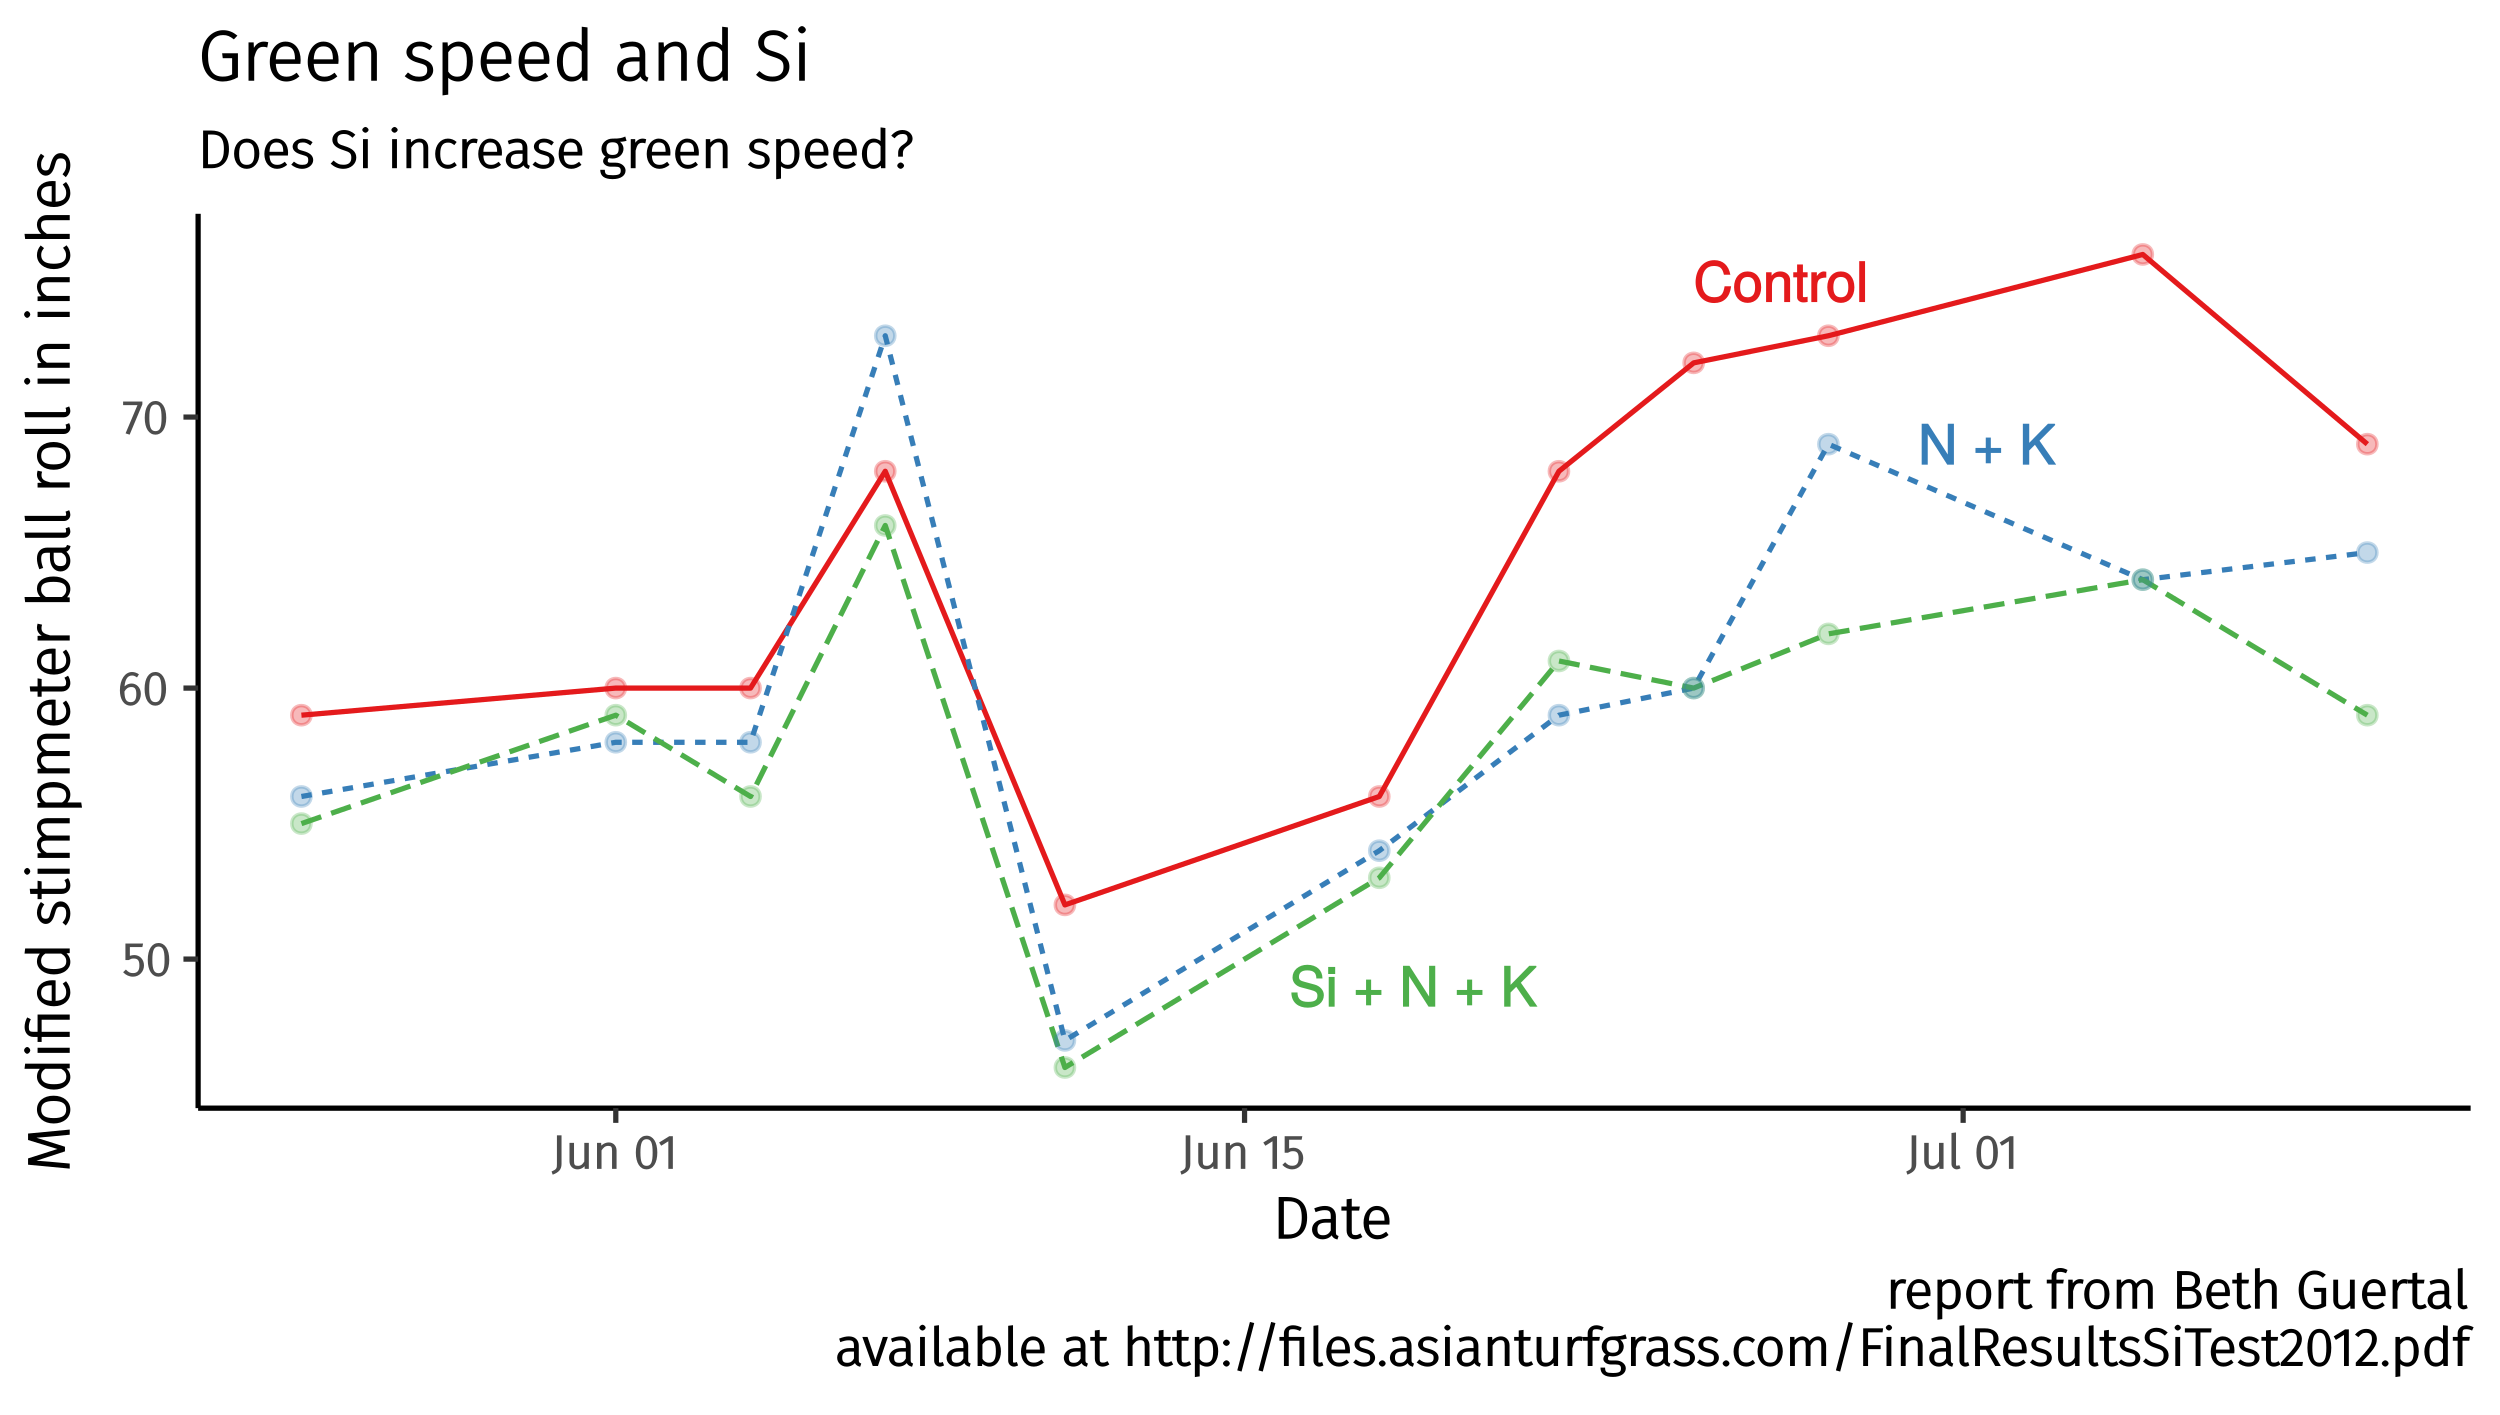 <?xml version="1.0" encoding="UTF-8"?>
<svg xmlns="http://www.w3.org/2000/svg" xmlns:xlink="http://www.w3.org/1999/xlink" width="509pt" height="288pt" viewBox="0 0 509 288" version="1.1">
<defs>
<g>
<symbol overflow="visible" id="glyph0-0">
<path style="stroke:none;" d=""/>
</symbol>
<symbol overflow="visible" id="glyph0-1">
<path style="stroke:none;" d="M 7.484 -3.219 L 6.297 -3.219 C 6.031 -1.547 5.531 -0.984 4.172 -0.984 C 2.578 -0.984 1.688 -2.062 1.688 -4.078 C 1.688 -6.141 2.531 -7.344 4.094 -7.344 C 5.344 -7.344 5.859 -6.922 6.156 -5.562 L 7.469 -5.562 C 7.125 -7.453 5.969 -8.531 4.203 -8.531 C 1.766 -8.531 0.391 -6.422 0.391 -4.062 C 0.391 -1.719 1.797 0.203 4.172 0.203 C 6.125 0.203 7.375 -0.969 7.625 -3.219 Z M 7.484 -3.219 "/>
</symbol>
<symbol overflow="visible" id="glyph0-2">
<path style="stroke:none;" d="M 5.766 -2.984 C 5.766 -4.984 4.672 -6.234 3 -6.234 C 1.375 -6.234 0.25 -4.969 0.25 -3.031 C 0.25 -1.078 1.375 0.172 3.016 0.172 C 4.641 0.172 5.766 -1.078 5.766 -2.984 Z M 4.531 -3 C 4.531 -1.641 4.031 -0.969 3.016 -0.969 C 1.984 -0.969 1.484 -1.625 1.484 -3.031 C 1.484 -4.422 1.984 -5.109 3.016 -5.109 C 4.047 -5.109 4.531 -4.438 4.531 -3 Z M 4.531 -3 "/>
</symbol>
<symbol overflow="visible" id="glyph0-3">
<path style="stroke:none;" d="M 5.516 -0.125 L 5.516 -4.5 C 5.516 -5.469 4.656 -6.234 3.547 -6.234 C 2.688 -6.234 2.031 -5.859 1.531 -5.047 L 1.75 -4.953 L 1.75 -6.062 L 0.625 -6.062 L 0.625 0 L 1.828 0 L 1.828 -3.328 C 1.828 -4.5 2.328 -5.141 3.266 -5.141 C 4 -5.141 4.312 -4.844 4.312 -4.141 L 4.312 0 L 5.516 0 Z M 5.516 -0.125 "/>
</symbol>
<symbol overflow="visible" id="glyph0-4">
<path style="stroke:none;" d="M 2.938 -0.125 L 2.938 -1.078 C 2.688 -1.016 2.547 -1 2.359 -1 C 1.969 -1 1.984 -0.969 1.984 -1.375 L 1.984 -5.031 L 2.938 -5.031 L 2.938 -6.062 L 1.984 -6.062 L 1.984 -7.656 L 0.797 -7.656 L 0.797 -6.062 L 0.016 -6.062 L 0.016 -5.031 L 0.797 -5.031 L 0.797 -0.969 C 0.797 -0.391 1.344 0.078 2.062 0.078 C 2.281 0.078 2.5 0.062 2.938 -0.016 Z M 2.938 -0.125 "/>
</symbol>
<symbol overflow="visible" id="glyph0-5">
<path style="stroke:none;" d="M 3.672 -5.109 L 3.672 -6.172 C 3.391 -6.219 3.312 -6.234 3.188 -6.234 C 2.594 -6.234 2.047 -5.828 1.516 -4.969 L 1.75 -4.875 L 1.75 -6.062 L 0.625 -6.062 L 0.625 0 L 1.828 0 L 1.828 -3.141 C 1.828 -4.438 2.125 -4.953 3.672 -4.984 Z M 3.672 -5.109 "/>
</symbol>
<symbol overflow="visible" id="glyph0-6">
<path style="stroke:none;" d="M 1.797 -0.125 L 1.797 -8.328 L 0.609 -8.328 L 0.609 0 L 1.797 0 Z M 1.797 -0.125 "/>
</symbol>
<symbol overflow="visible" id="glyph0-7">
<path style="stroke:none;" d="M 7.266 -0.125 L 7.266 -8.328 L 6.016 -8.328 L 6.016 -1.609 L 6.25 -1.703 L 2.016 -8.328 L 0.703 -8.328 L 0.703 0 L 1.938 0 L 1.938 -6.656 L 1.719 -6.562 L 5.906 0 L 7.266 0 Z M 7.266 -0.125 "/>
</symbol>
<symbol overflow="visible" id="glyph0-8">
<path style="stroke:none;" d=""/>
</symbol>
<symbol overflow="visible" id="glyph0-9">
<path style="stroke:none;" d="M 5.828 -2.516 L 5.828 -3.406 L 3.734 -3.406 L 3.734 -5.516 L 2.703 -5.516 L 2.703 -3.406 L 0.609 -3.406 L 0.609 -2.391 L 2.703 -2.391 L 2.703 -0.281 L 3.734 -0.281 L 3.734 -2.391 L 5.828 -2.391 Z M 5.828 -2.516 "/>
</symbol>
<symbol overflow="visible" id="glyph0-10">
<path style="stroke:none;" d="M 7.359 -0.234 L 4.125 -4.875 L 7.328 -8.094 L 7.234 -8.328 L 5.844 -8.328 L 1.797 -4.203 L 2.031 -4.109 L 2.031 -8.328 L 0.734 -8.328 L 0.734 0 L 2.031 0 L 2.031 -2.891 L 3.188 -4.047 L 5.969 0 L 7.516 0 Z M 7.359 -0.234 "/>
</symbol>
<symbol overflow="visible" id="glyph0-11">
<path style="stroke:none;" d="M 7 -2.344 C 7 -3.344 6.234 -4.203 5.141 -4.5 L 3.125 -5.047 C 2.156 -5.297 1.938 -5.484 1.938 -6.094 C 1.938 -6.922 2.516 -7.391 3.594 -7.391 C 4.875 -7.391 5.469 -6.938 5.469 -5.75 L 6.719 -5.75 C 6.719 -7.469 5.484 -8.531 3.641 -8.531 C 1.859 -8.531 0.625 -7.406 0.625 -5.953 C 0.625 -4.969 1.297 -4.219 2.359 -3.938 L 4.359 -3.406 C 5.375 -3.141 5.688 -2.875 5.688 -2.25 C 5.688 -1.359 5.172 -0.984 3.781 -0.984 C 2.25 -0.984 1.641 -1.609 1.641 -2.891 L 0.391 -2.891 C 0.391 -0.844 1.812 0.203 3.719 0.203 C 5.75 0.203 7 -0.906 7 -2.344 Z M 7 -2.344 "/>
</symbol>
<symbol overflow="visible" id="glyph0-12">
<path style="stroke:none;" d="M 1.828 -0.125 L 1.828 -6.062 L 0.625 -6.062 L 0.625 0 L 1.828 0 Z M 1.938 -6.797 L 1.938 -8.094 L 0.516 -8.094 L 0.516 -6.656 L 1.938 -6.656 Z M 1.938 -6.797 "/>
</symbol>
<symbol overflow="visible" id="glyph1-0">
<path style="stroke:none;" d="M 5.203 -10.328 L 1 -10.328 L 1 3.359 L 5.391 3.359 L 5.391 -10.328 Z M 4.516 -9.703 L 4.516 2.594 L 1.891 2.594 L 1.891 -9.578 L 4.516 -9.578 Z M 3.109 -4.578 C 2.734 -4.578 2.031 -4.344 2.031 -4.078 C 2.031 -3.953 2.297 -3.734 2.453 -3.734 C 2.484 -3.734 2.516 -3.734 2.578 -3.766 C 2.734 -3.844 2.875 -3.859 3.062 -3.859 C 3.547 -3.859 3.469 -3.703 3.469 -3.328 C 3.469 -2.828 3.469 -2.766 2.594 -2.719 L 2.594 -1.781 C 2.594 -1.641 2.891 -1.422 3.016 -1.422 C 3.141 -1.422 3.438 -1.641 3.438 -1.781 L 3.438 -2.109 C 3.906 -2.188 4.359 -2.672 4.359 -3.344 C 4.359 -3.922 3.938 -4.578 3.109 -4.578 Z M 3.016 -1.406 C 2.828 -1.406 2.5 -1.125 2.5 -0.938 C 2.5 -0.734 2.828 -0.453 3.016 -0.453 C 3.219 -0.453 3.547 -0.734 3.547 -0.938 C 3.547 -1.125 3.219 -1.406 3.016 -1.406 Z M 3.016 -1.406 "/>
</symbol>
<symbol overflow="visible" id="glyph1-1">
<path style="stroke:none;" d="M 3.969 -6.641 L 0.578 -6.641 L 0.578 -3.281 L 1.25 -3.281 C 1.672 -3.516 1.828 -3.594 2.266 -3.594 C 3.047 -3.594 3.422 -3.25 3.422 -2.188 C 3.422 -1.141 3.031 -0.625 2.125 -0.625 C 1.5 -0.625 1.203 -0.797 0.672 -1.344 L 0.109 -0.797 C 0.656 -0.219 1.359 0.109 2.125 0.109 C 3.391 0.109 4.359 -0.922 4.359 -2.172 C 4.359 -3.422 3.484 -4.297 2.391 -4.297 C 1.953 -4.297 1.469 -4.141 1.484 -4.141 L 1.484 -5.922 L 4.031 -5.922 L 4.172 -6.641 Z M 3.969 -6.641 "/>
</symbol>
<symbol overflow="visible" id="glyph1-2">
<path style="stroke:none;" d="M 2.641 -6.75 C 1.328 -6.75 0.453 -5.484 0.453 -3.312 C 0.453 -1.156 1.328 0.109 2.641 0.109 C 3.938 0.109 4.828 -1.156 4.828 -3.312 C 4.828 -5.484 3.953 -6.75 2.641 -6.75 Z M 2.641 -6.031 C 3.562 -6.031 3.875 -5.281 3.875 -3.312 C 3.875 -1.344 3.562 -0.609 2.641 -0.609 C 1.719 -0.609 1.391 -1.359 1.391 -3.312 C 1.391 -5.281 1.734 -6.031 2.641 -6.031 Z M 2.641 -6.031 "/>
</symbol>
<symbol overflow="visible" id="glyph1-3">
<path style="stroke:none;" d="M 2.844 -4.406 C 2.156 -4.406 1.469 -4.016 1.062 -3.438 L 1.375 -3.344 C 1.422 -4.984 1.859 -6.031 2.922 -6.031 C 3.297 -6.031 3.453 -5.953 3.938 -5.641 L 4.328 -6.281 C 3.922 -6.562 3.422 -6.75 2.938 -6.75 C 1.5 -6.75 0.453 -5.234 0.453 -3 C 0.453 -1.328 1.172 0.109 2.656 0.109 C 3.734 0.109 4.719 -0.875 4.719 -2.281 C 4.719 -3.641 3.766 -4.406 2.844 -4.406 Z M 2.656 -0.609 C 1.641 -0.609 1.422 -1.344 1.375 -2.766 C 1.688 -3.312 2.094 -3.688 2.766 -3.688 C 3.453 -3.688 3.797 -3.375 3.797 -2.25 C 3.797 -1.219 3.516 -0.609 2.656 -0.609 Z M 2.656 -0.609 "/>
</symbol>
<symbol overflow="visible" id="glyph1-4">
<path style="stroke:none;" d="M 3.844 -6.641 L 0.109 -6.641 L 0.109 -5.906 L 3.031 -5.906 L 0.609 -0.156 L 1.438 0.109 L 4.031 -6.078 L 4.031 -6.641 Z M 3.844 -6.641 "/>
</symbol>
<symbol overflow="visible" id="glyph1-5">
<path style="stroke:none;" d="M 1.781 -6.828 L 1.016 -6.828 L 1.016 -1.031 C 1.016 -0.141 1 0.078 -0.078 0.547 L 0.156 1.188 C 1.359 0.734 1.953 0.156 1.953 -1 L 1.953 -6.828 Z M 1.781 -6.828 "/>
</symbol>
<symbol overflow="visible" id="glyph1-6">
<path style="stroke:none;" d="M 4.531 -5.281 L 3.797 -5.281 L 3.797 -1.5 C 3.5 -1 3.172 -0.609 2.516 -0.609 C 1.859 -0.609 1.703 -0.812 1.703 -1.609 L 1.703 -5.281 L 0.781 -5.281 L 0.781 -1.547 C 0.781 -0.562 1.484 0.109 2.391 0.109 C 3.172 0.109 3.797 -0.328 4.156 -0.938 L 3.844 -1.016 L 3.875 0 L 4.719 0 L 4.719 -5.281 Z M 4.531 -5.281 "/>
</symbol>
<symbol overflow="visible" id="glyph1-7">
<path style="stroke:none;" d="M 3.234 -5.375 C 2.5 -5.375 1.812 -4.953 1.422 -4.391 L 1.734 -4.281 L 1.672 -5.281 L 0.828 -5.281 L 0.828 0 L 1.75 0 L 1.75 -3.75 C 2.109 -4.281 2.453 -4.672 3.125 -4.672 C 3.734 -4.672 3.891 -4.469 3.891 -3.641 L 3.891 0 L 4.812 0 L 4.812 -3.719 C 4.812 -4.688 4.141 -5.375 3.234 -5.375 Z M 3.234 -5.375 "/>
</symbol>
<symbol overflow="visible" id="glyph1-8">
<path style="stroke:none;" d=""/>
</symbol>
<symbol overflow="visible" id="glyph1-9">
<path style="stroke:none;" d="M 2.797 -6.641 L 2.25 -6.641 L 0.188 -5.359 L 0.609 -4.703 L 2.062 -5.609 L 2.062 0 L 2.984 0 L 2.984 -6.641 Z M 2.797 -6.641 "/>
</symbol>
<symbol overflow="visible" id="glyph1-10">
<path style="stroke:none;" d="M 1.859 0.109 C 2.062 0.109 2.391 0.016 2.625 -0.109 L 2.375 -0.75 C 2.172 -0.656 2.047 -0.641 1.922 -0.641 C 1.656 -0.641 1.703 -0.656 1.703 -0.984 L 1.703 -7.406 L 0.781 -7.297 L 0.781 -0.969 C 0.781 -0.328 1.328 0.109 1.859 0.109 Z M 1.859 0.109 "/>
</symbol>
<symbol overflow="visible" id="glyph2-0">
<path style="stroke:none;" d="M 6.516 -12.859 L 1.297 -12.859 L 1.297 4.203 L 6.688 4.203 L 6.688 -12.859 Z M 5.688 -12.109 L 5.688 3.312 L 2.297 3.312 L 2.297 -11.969 L 5.688 -11.969 Z M 3.891 -5.672 C 3.422 -5.672 2.594 -5.406 2.594 -5.078 C 2.594 -4.922 2.875 -4.672 3.062 -4.672 C 3.109 -4.672 3.156 -4.688 3.219 -4.703 C 3.422 -4.797 3.594 -4.844 3.844 -4.844 C 4.438 -4.844 4.391 -4.609 4.391 -4.141 C 4.391 -3.5 4.344 -3.391 3.297 -3.344 L 3.297 -2.203 C 3.297 -2.031 3.625 -1.781 3.781 -1.781 C 3.922 -1.781 4.25 -2.031 4.25 -2.203 L 4.25 -2.641 C 4.891 -2.734 5.391 -3.328 5.391 -4.156 C 5.391 -4.891 4.922 -5.672 3.891 -5.672 Z M 3.781 -1.703 C 3.547 -1.703 3.188 -1.391 3.188 -1.156 C 3.188 -0.906 3.547 -0.578 3.781 -0.578 C 4.016 -0.578 4.375 -0.906 4.375 -1.156 C 4.375 -1.391 4.016 -1.703 3.781 -1.703 Z M 3.781 -1.703 "/>
</symbol>
<symbol overflow="visible" id="glyph2-1">
<path style="stroke:none;" d="M 2.969 -8.484 L 1.156 -8.484 L 1.156 0 L 3.094 0 C 4.781 0 6.953 -0.906 6.953 -4.312 C 6.953 -7.688 4.875 -8.484 2.969 -8.484 Z M 3.062 -7.625 C 4.5 -7.625 5.859 -7.312 5.859 -4.312 C 5.859 -1.359 4.562 -0.859 3.141 -0.859 L 2.219 -0.859 L 2.219 -7.625 Z M 3.062 -7.625 "/>
</symbol>
<symbol overflow="visible" id="glyph2-2">
<path style="stroke:none;" d="M 5.344 -1.531 L 5.344 -4.547 C 5.344 -5.828 4.547 -6.672 3.125 -6.672 C 2.453 -6.672 1.844 -6.531 0.938 -6.188 L 1.203 -5.406 C 1.938 -5.688 2.516 -5.812 3.031 -5.812 C 4.062 -5.812 4.297 -5.516 4.297 -4.516 L 4.297 -4.031 L 3.281 -4.031 C 1.672 -4.031 0.484 -3.188 0.484 -1.875 C 0.484 -0.75 1.406 0.125 2.609 0.125 C 3.453 0.125 4.25 -0.234 4.688 -0.953 L 4.391 -1.062 C 4.484 -0.391 4.984 0.031 5.656 0.172 L 5.891 -0.547 C 5.359 -0.75 5.344 -0.828 5.344 -1.531 Z M 2.734 -0.703 C 1.906 -0.703 1.578 -1.047 1.578 -1.906 C 1.578 -2.906 2.125 -3.266 3.391 -3.266 L 4.297 -3.266 L 4.297 -1.672 C 3.953 -1.062 3.531 -0.703 2.734 -0.703 Z M 2.734 -0.703 "/>
</symbol>
<symbol overflow="visible" id="glyph2-3">
<path style="stroke:none;" d="M 3.719 -0.969 C 3.406 -0.797 3.234 -0.734 2.891 -0.734 C 2.25 -0.734 2.141 -0.953 2.141 -1.688 L 2.141 -5.719 L 3.641 -5.719 L 3.781 -6.547 L 2.141 -6.547 L 2.141 -8.141 L 1.094 -8.031 L 1.094 -6.547 L 0.031 -6.547 L 0.031 -5.719 L 1.094 -5.719 L 1.094 -1.656 C 1.094 -0.562 1.859 0.125 2.812 0.125 C 3.312 0.125 3.859 -0.047 4.312 -0.344 L 3.906 -1.078 Z M 3.719 -0.969 "/>
</symbol>
<symbol overflow="visible" id="glyph2-4">
<path style="stroke:none;" d="M 5.891 -3.5 C 5.891 -5.359 4.906 -6.672 3.281 -6.672 C 1.734 -6.672 0.594 -5.219 0.594 -3.219 C 0.594 -1.203 1.781 0.125 3.438 0.125 C 4.266 0.125 5.016 -0.188 5.688 -0.75 L 5.203 -1.422 C 4.469 -0.906 4.156 -0.719 3.469 -0.719 C 2.391 -0.719 1.766 -1.297 1.688 -2.875 L 5.859 -2.875 C 5.875 -3.125 5.891 -3.312 5.891 -3.5 Z M 5.047 -3.672 L 1.688 -3.672 C 1.75 -5.25 2.312 -5.828 3.297 -5.828 C 4.484 -5.828 4.859 -5.094 4.859 -3.719 L 4.859 -3.672 Z M 5.047 -3.672 "/>
</symbol>
<symbol overflow="visible" id="glyph3-0">
<path style="stroke:none;" d="M -12.859 -6.516 L -12.859 -1.297 L 4.203 -1.297 L 4.203 -6.688 L -12.859 -6.688 Z M -12.109 -5.688 L 3.312 -5.688 L 3.312 -2.297 L -11.969 -2.297 L -11.969 -5.688 Z M -5.672 -3.891 C -5.672 -3.422 -5.406 -2.594 -5.078 -2.594 C -4.922 -2.594 -4.672 -2.875 -4.672 -3.062 C -4.672 -3.109 -4.688 -3.156 -4.703 -3.219 C -4.797 -3.422 -4.844 -3.594 -4.844 -3.844 C -4.844 -4.438 -4.609 -4.391 -4.141 -4.391 C -3.5 -4.391 -3.391 -4.344 -3.344 -3.297 L -2.203 -3.297 C -2.031 -3.297 -1.781 -3.625 -1.781 -3.781 C -1.781 -3.922 -2.031 -4.25 -2.203 -4.25 L -2.641 -4.25 C -2.734 -4.891 -3.328 -5.391 -4.156 -5.391 C -4.891 -5.391 -5.672 -4.922 -5.672 -3.891 Z M -1.703 -3.781 C -1.703 -3.547 -1.391 -3.188 -1.156 -3.188 C -0.906 -3.188 -0.578 -3.547 -0.578 -3.781 C -0.578 -4.016 -0.906 -4.375 -1.156 -4.375 C -1.391 -4.375 -1.703 -4.016 -1.703 -3.781 Z M -1.703 -3.781 "/>
</symbol>
<symbol overflow="visible" id="glyph3-1">
<path style="stroke:none;" d="M -8.484 -7.625 L -8.484 -6.469 L -1.953 -4.469 L -1.953 -4.812 L -8.484 -2.719 L -8.484 -1.438 L 0 -0.641 L 0 -1.672 L -4.094 -2.047 C -5.359 -2.141 -6.828 -2.281 -7.641 -2.312 L -7.641 -1.969 L -0.969 -4.156 L -0.969 -5.094 L -7.641 -7.203 L -7.641 -6.859 C -6.906 -6.906 -5.391 -7.031 -4.062 -7.156 L 0 -7.547 L 0 -8.594 L -8.484 -7.781 Z M -8.484 -7.625 "/>
</symbol>
<symbol overflow="visible" id="glyph3-2">
<path style="stroke:none;" d="M -6.672 -3.438 C -6.672 -1.781 -5.281 -0.594 -3.266 -0.594 C -1.25 -0.594 0.125 -1.75 0.125 -3.422 C 0.125 -5.078 -1.266 -6.25 -3.281 -6.25 C -5.344 -6.25 -6.672 -5.094 -6.672 -3.438 Z M -5.812 -3.438 C -5.812 -4.641 -5.047 -5.172 -3.281 -5.172 C -1.484 -5.172 -0.719 -4.625 -0.719 -3.422 C -0.719 -2.219 -1.5 -1.688 -3.266 -1.688 C -5.062 -1.688 -5.812 -2.25 -5.812 -3.438 Z M -5.812 -3.438 "/>
</symbol>
<symbol overflow="visible" id="glyph3-3">
<path style="stroke:none;" d="M -9.047 -4.875 L -5.688 -4.875 L -5.781 -5.172 C -6.234 -4.812 -6.672 -4.141 -6.672 -3.281 C -6.672 -1.75 -5.172 -0.641 -3.234 -0.641 C -1.25 -0.641 0.125 -1.719 0.125 -3.188 C 0.125 -4.094 -0.375 -4.812 -1 -5.188 L -1.094 -4.891 L 0 -4.984 L 0 -5.922 L -9.078 -5.922 L -9.203 -4.875 Z M -0.703 -3.281 C -0.703 -2.234 -1.5 -1.734 -3.25 -1.734 C -5.016 -1.734 -5.828 -2.297 -5.828 -3.406 C -5.828 -4.172 -5.453 -4.547 -4.984 -4.875 L -1.734 -4.875 C -1.094 -4.484 -0.703 -4.109 -0.703 -3.281 Z M -0.703 -3.281 "/>
</symbol>
<symbol overflow="visible" id="glyph3-4">
<path style="stroke:none;" d="M -9.297 -1.609 C -9.297 -1.297 -8.938 -0.906 -8.656 -0.906 C -8.391 -0.906 -8.031 -1.297 -8.031 -1.609 C -8.031 -1.938 -8.391 -2.297 -8.656 -2.297 C -8.938 -2.297 -9.297 -1.938 -9.297 -1.609 Z M -6.547 -1.969 L -6.547 -1.094 L 0 -1.094 L 0 -2.141 L -6.547 -2.141 Z M -6.547 -1.969 "/>
</symbol>
<symbol overflow="visible" id="glyph3-5">
<path style="stroke:none;" d="M -9.188 -3.125 C -9.188 -1.922 -8.453 -1.109 -7.422 -1.109 L -6.547 -1.109 L -6.547 -0.078 L -5.719 -0.078 L -5.719 -1.109 L 0 -1.109 L 0 -2.141 L -5.719 -2.141 L -5.719 -4.609 L 0 -4.609 L 0 -5.656 L -6.547 -5.656 L -6.547 -2.141 L -7.391 -2.141 C -8.188 -2.141 -8.328 -2.359 -8.328 -3.141 C -8.328 -3.719 -8.172 -4.203 -7.922 -4.703 L -8.656 -5.078 C -8.969 -4.516 -9.188 -3.828 -9.188 -3.125 Z M -9.188 -3.125 "/>
</symbol>
<symbol overflow="visible" id="glyph3-6">
<path style="stroke:none;" d="M -3.5 -5.891 C -5.359 -5.891 -6.672 -4.906 -6.672 -3.281 C -6.672 -1.734 -5.219 -0.594 -3.219 -0.594 C -1.203 -0.594 0.125 -1.781 0.125 -3.438 C 0.125 -4.266 -0.188 -5.016 -0.75 -5.688 L -1.422 -5.203 C -0.906 -4.469 -0.719 -4.156 -0.719 -3.469 C -0.719 -2.391 -1.297 -1.766 -2.875 -1.688 L -2.875 -5.859 C -3.125 -5.875 -3.312 -5.891 -3.5 -5.891 Z M -3.672 -5.047 L -3.672 -1.688 C -5.25 -1.75 -5.828 -2.312 -5.828 -3.297 C -5.828 -4.484 -5.094 -4.859 -3.719 -4.859 L -3.672 -4.859 Z M -3.672 -5.047 "/>
</symbol>
<symbol overflow="visible" id="glyph3-7">
<path style="stroke:none;" d=""/>
</symbol>
<symbol overflow="visible" id="glyph3-8">
<path style="stroke:none;" d="M -6.672 -2.812 C -6.672 -1.625 -5.859 -0.547 -4.891 -0.547 C -4.016 -0.547 -3.391 -1.266 -3.047 -2.594 C -2.688 -3.906 -2.547 -4.062 -1.781 -4.062 C -1.016 -4.062 -0.719 -3.609 -0.719 -2.703 C -0.719 -1.938 -0.922 -1.5 -1.469 -0.828 L -0.797 -0.234 C -0.25 -0.875 0.125 -1.688 0.125 -2.719 C 0.125 -3.953 -0.656 -5.141 -1.828 -5.141 C -2.891 -5.141 -3.484 -4.328 -3.859 -2.969 C -4.156 -1.844 -4.281 -1.609 -4.906 -1.609 C -5.562 -1.609 -5.828 -2 -5.828 -2.828 C -5.828 -3.469 -5.672 -3.797 -5.172 -4.531 L -5.875 -5.016 C -6.391 -4.344 -6.672 -3.609 -6.672 -2.812 Z M -6.672 -2.812 "/>
</symbol>
<symbol overflow="visible" id="glyph3-9">
<path style="stroke:none;" d="M -0.969 -3.719 C -0.797 -3.406 -0.734 -3.234 -0.734 -2.891 C -0.734 -2.25 -0.953 -2.141 -1.688 -2.141 L -5.719 -2.141 L -5.719 -3.641 L -6.547 -3.781 L -6.547 -2.141 L -8.141 -2.141 L -8.031 -1.094 L -6.547 -1.094 L -6.547 -0.031 L -5.719 -0.031 L -5.719 -1.094 L -1.656 -1.094 C -0.562 -1.094 0.125 -1.859 0.125 -2.812 C 0.125 -3.312 -0.047 -3.859 -0.344 -4.312 L -1.078 -3.906 Z M -0.969 -3.719 "/>
</symbol>
<symbol overflow="visible" id="glyph3-10">
<path style="stroke:none;" d="M -6.672 -7.391 C -6.672 -6.562 -6.125 -5.766 -5.391 -5.297 L -5.297 -5.594 C -6.078 -5.406 -6.672 -4.672 -6.672 -3.859 C -6.672 -3.062 -6.156 -2.266 -5.438 -1.797 L -5.344 -2.094 L -6.547 -2.031 L -6.547 -1.094 L 0 -1.094 L 0 -2.141 L -4.672 -2.141 C -5.359 -2.562 -5.844 -2.969 -5.844 -3.734 C -5.844 -4.375 -5.547 -4.625 -4.531 -4.625 L 0 -4.625 L 0 -5.656 L -4.672 -5.656 C -5.359 -6.094 -5.844 -6.5 -5.844 -7.266 C -5.844 -7.906 -5.547 -8.141 -4.531 -8.141 L 0 -8.141 L 0 -9.188 L -4.625 -9.188 C -5.812 -9.188 -6.672 -8.406 -6.672 -7.391 Z M -6.672 -7.391 "/>
</symbol>
<symbol overflow="visible" id="glyph3-11">
<path style="stroke:none;" d="M -6.672 -3.859 C -6.672 -3.062 -6.234 -2.25 -5.594 -1.797 L -5.5 -2.094 L -6.547 -2.031 L -6.547 -1.094 L 2.5 -1.094 L 2.344 -2.141 L -0.859 -2.141 L -0.766 -1.844 C -0.266 -2.234 0.125 -2.969 0.125 -3.75 C 0.125 -5.312 -1.312 -6.312 -3.297 -6.312 C -5.328 -6.312 -6.672 -5.406 -6.672 -3.859 Z M -0.719 -3.625 C -0.719 -2.906 -1.062 -2.469 -1.562 -2.141 L -4.859 -2.141 C -5.391 -2.516 -5.828 -2.922 -5.828 -3.734 C -5.828 -4.828 -5.094 -5.219 -3.297 -5.219 C -1.5 -5.219 -0.719 -4.781 -0.719 -3.625 Z M -0.719 -3.625 "/>
</symbol>
<symbol overflow="visible" id="glyph3-12">
<path style="stroke:none;" d="M -6.672 -3.703 C -6.672 -2.828 -6.031 -2.094 -5 -1.75 L -5 -2.094 L -6.547 -2.047 L -6.547 -1.094 L 0 -1.094 L 0 -2.141 L -3.969 -2.141 C -5.25 -2.469 -5.75 -2.766 -5.75 -3.641 C -5.75 -3.859 -5.719 -4.016 -5.625 -4.328 L -6.547 -4.531 C -6.641 -4.156 -6.672 -3.953 -6.672 -3.703 Z M -6.672 -3.703 "/>
</symbol>
<symbol overflow="visible" id="glyph3-13">
<path style="stroke:none;" d="M -6.672 -3.859 C -6.672 -3.031 -6.234 -2.281 -5.625 -1.844 L -5.531 -2.141 L -9.203 -2.141 L -9.078 -1.094 L 0 -1.094 L 0 -2.047 L -0.922 -2.125 L -0.828 -1.828 C -0.297 -2.219 0.125 -2.969 0.125 -3.75 C 0.125 -5.266 -1.281 -6.312 -3.297 -6.312 C -5.391 -6.312 -6.672 -5.297 -6.672 -3.859 Z M -0.703 -3.625 C -0.703 -2.906 -1.094 -2.469 -1.594 -2.141 L -4.859 -2.141 C -5.391 -2.516 -5.828 -2.891 -5.828 -3.703 C -5.828 -4.781 -5.141 -5.219 -3.297 -5.219 C -1.469 -5.219 -0.703 -4.734 -0.703 -3.625 Z M -0.703 -3.625 "/>
</symbol>
<symbol overflow="visible" id="glyph3-14">
<path style="stroke:none;" d="M -1.531 -5.344 L -4.547 -5.344 C -5.828 -5.344 -6.672 -4.547 -6.672 -3.125 C -6.672 -2.453 -6.531 -1.844 -6.188 -0.938 L -5.406 -1.203 C -5.688 -1.938 -5.812 -2.516 -5.812 -3.031 C -5.812 -4.062 -5.516 -4.297 -4.516 -4.297 L -4.031 -4.297 L -4.031 -3.281 C -4.031 -1.672 -3.188 -0.484 -1.875 -0.484 C -0.75 -0.484 0.125 -1.406 0.125 -2.609 C 0.125 -3.453 -0.234 -4.25 -0.953 -4.688 L -1.062 -4.391 C -0.391 -4.484 0.031 -4.984 0.172 -5.656 L -0.547 -5.891 C -0.75 -5.359 -0.828 -5.344 -1.531 -5.344 Z M -0.703 -2.734 C -0.703 -1.906 -1.047 -1.578 -1.906 -1.578 C -2.906 -1.578 -3.266 -2.125 -3.266 -3.391 L -3.266 -4.297 L -1.672 -4.297 C -1.062 -3.953 -0.703 -3.531 -0.703 -2.734 Z M -0.703 -2.734 "/>
</symbol>
<symbol overflow="visible" id="glyph3-15">
<path style="stroke:none;" d="M 0.125 -2.312 C 0.125 -2.578 0.031 -2.969 -0.109 -3.234 L -0.859 -2.938 C -0.75 -2.719 -0.734 -2.562 -0.734 -2.406 C -0.734 -2.062 -0.797 -2.078 -1.219 -2.078 L -9.203 -2.078 L -9.078 -1.031 L -1.188 -1.031 C -0.391 -1.031 0.125 -1.656 0.125 -2.312 Z M 0.125 -2.312 "/>
</symbol>
<symbol overflow="visible" id="glyph3-16">
<path style="stroke:none;" d="M -6.672 -4.047 C -6.672 -3.125 -6.156 -2.297 -5.438 -1.812 L -5.344 -2.109 L -6.547 -2.031 L -6.547 -1.094 L 0 -1.094 L 0 -2.141 L -4.656 -2.141 C -5.359 -2.609 -5.844 -3.062 -5.844 -3.906 C -5.844 -4.688 -5.562 -4.922 -4.531 -4.922 L 0 -4.922 L 0 -5.969 L -4.625 -5.969 C -5.828 -5.969 -6.672 -5.188 -6.672 -4.047 Z M -6.672 -4.047 "/>
</symbol>
<symbol overflow="visible" id="glyph3-17">
<path style="stroke:none;" d="M -6.672 -3.422 C -6.672 -1.812 -5.25 -0.594 -3.234 -0.594 C -1.188 -0.594 0.125 -1.828 0.125 -3.438 C 0.125 -4.141 -0.156 -4.859 -0.641 -5.438 L -1.359 -4.938 C -0.906 -4.312 -0.75 -4.031 -0.75 -3.438 C -0.75 -2.297 -1.438 -1.688 -3.234 -1.688 C -5.047 -1.688 -5.812 -2.312 -5.812 -3.453 C -5.812 -4.031 -5.672 -4.312 -5.234 -4.875 L -5.922 -5.406 C -6.453 -4.781 -6.672 -4.125 -6.672 -3.422 Z M -6.672 -3.422 "/>
</symbol>
<symbol overflow="visible" id="glyph3-18">
<path style="stroke:none;" d="M -6.672 -4.047 C -6.672 -3.141 -6.172 -2.344 -5.453 -1.844 L -5.359 -2.141 L -9.203 -2.141 L -9.078 -1.094 L 0 -1.094 L 0 -2.141 L -4.656 -2.141 C -5.359 -2.609 -5.844 -3.062 -5.844 -3.906 C -5.844 -4.672 -5.547 -4.922 -4.531 -4.922 L 0 -4.922 L 0 -5.969 L -4.625 -5.969 C -5.812 -5.969 -6.672 -5.172 -6.672 -4.047 Z M -6.672 -4.047 "/>
</symbol>
<symbol overflow="visible" id="glyph4-0">
<path style="stroke:none;" d="M 5.859 -11.609 L 1.141 -11.609 L 1.141 3.781 L 6.031 3.781 L 6.031 -11.609 Z M 5.094 -10.906 L 5.094 2.953 L 2.094 2.953 L 2.094 -10.781 L 5.094 -10.781 Z M 3.5 -5.141 C 3.078 -5.141 2.312 -4.875 2.312 -4.578 C 2.312 -4.438 2.594 -4.203 2.75 -4.203 C 2.797 -4.203 2.844 -4.203 2.891 -4.234 C 3.078 -4.312 3.234 -4.344 3.453 -4.344 C 4 -4.344 3.938 -4.156 3.938 -3.734 C 3.938 -3.156 3.906 -3.094 2.953 -3.031 L 2.953 -2 C 2.953 -1.828 3.266 -1.609 3.406 -1.609 C 3.531 -1.609 3.844 -1.828 3.844 -2 L 3.844 -2.375 C 4.391 -2.469 4.875 -3 4.875 -3.75 C 4.875 -4.406 4.422 -5.141 3.5 -5.141 Z M 3.406 -1.562 C 3.188 -1.562 2.844 -1.266 2.844 -1.047 C 2.844 -0.828 3.188 -0.516 3.406 -0.516 C 3.609 -0.516 3.953 -0.828 3.953 -1.047 C 3.953 -1.266 3.609 -1.562 3.406 -1.562 Z M 3.406 -1.562 "/>
</symbol>
<symbol overflow="visible" id="glyph4-1">
<path style="stroke:none;" d="M 2.672 -7.672 L 1.016 -7.672 L 1.016 0 L 2.781 0 C 4.312 0 6.281 -0.828 6.281 -3.891 C 6.281 -6.938 4.391 -7.672 2.672 -7.672 Z M 2.75 -6.859 C 4.047 -6.859 5.25 -6.594 5.25 -3.891 C 5.25 -1.234 4.109 -0.812 2.828 -0.812 L 2.016 -0.812 L 2.016 -6.859 Z M 2.75 -6.859 "/>
</symbol>
<symbol overflow="visible" id="glyph4-2">
<path style="stroke:none;" d="M 3.094 -6.031 C 1.609 -6.031 0.5 -4.766 0.5 -2.953 C 0.5 -1.141 1.578 0.125 3.078 0.125 C 4.562 0.125 5.641 -1.141 5.641 -2.969 C 5.641 -4.812 4.594 -6.031 3.094 -6.031 Z M 3.094 -5.234 C 4.172 -5.234 4.625 -4.562 4.625 -2.969 C 4.625 -1.344 4.156 -0.688 3.078 -0.688 C 2 -0.688 1.531 -1.359 1.531 -2.953 C 1.531 -4.562 2.016 -5.234 3.094 -5.234 Z M 3.094 -5.234 "/>
</symbol>
<symbol overflow="visible" id="glyph4-3">
<path style="stroke:none;" d="M 5.328 -3.156 C 5.328 -4.828 4.422 -6.031 2.953 -6.031 C 1.562 -6.031 0.5 -4.703 0.5 -2.906 C 0.5 -1.094 1.594 0.125 3.094 0.125 C 3.828 0.125 4.531 -0.172 5.141 -0.688 L 4.672 -1.312 C 4.016 -0.828 3.734 -0.688 3.125 -0.688 C 2.156 -0.688 1.609 -1.172 1.547 -2.578 L 5.297 -2.578 C 5.312 -2.812 5.328 -2.984 5.328 -3.156 Z M 4.531 -3.344 L 1.547 -3.344 C 1.594 -4.734 2.078 -5.25 2.969 -5.25 C 4.031 -5.25 4.344 -4.594 4.344 -3.359 L 4.344 -3.344 Z M 4.531 -3.344 "/>
</symbol>
<symbol overflow="visible" id="glyph4-4">
<path style="stroke:none;" d="M 2.531 -6.031 C 1.453 -6.031 0.469 -5.281 0.469 -4.422 C 0.469 -3.625 1.141 -3.062 2.328 -2.75 C 3.516 -2.422 3.641 -2.297 3.641 -1.625 C 3.641 -0.922 3.25 -0.688 2.422 -0.688 C 1.734 -0.688 1.359 -0.859 0.734 -1.344 L 0.188 -0.719 C 0.781 -0.234 1.516 0.125 2.438 0.125 C 3.562 0.125 4.656 -0.609 4.656 -1.656 C 4.656 -2.609 3.891 -3.172 2.672 -3.5 C 1.656 -3.766 1.469 -3.859 1.469 -4.422 C 1.469 -5.016 1.797 -5.25 2.547 -5.25 C 3.125 -5.25 3.406 -5.109 4.078 -4.641 L 4.531 -5.297 C 3.922 -5.781 3.25 -6.031 2.531 -6.031 Z M 2.531 -6.031 "/>
</symbol>
<symbol overflow="visible" id="glyph4-5">
<path style="stroke:none;" d=""/>
</symbol>
<symbol overflow="visible" id="glyph4-6">
<path style="stroke:none;" d="M 2.875 -7.781 C 1.594 -7.781 0.531 -6.875 0.531 -5.828 C 0.531 -4.766 1.344 -4.125 2.812 -3.672 C 4.141 -3.266 4.391 -3.016 4.391 -2.125 C 4.391 -1.141 3.812 -0.703 2.781 -0.703 C 1.906 -0.703 1.453 -0.969 0.766 -1.562 L 0.188 -0.922 C 0.891 -0.266 1.766 0.125 2.781 0.125 C 4.281 0.125 5.406 -0.891 5.406 -2.156 C 5.406 -3.453 4.422 -4.078 3.094 -4.484 C 1.766 -4.875 1.547 -5.078 1.547 -5.844 C 1.547 -6.625 2 -6.969 2.906 -6.969 C 3.578 -6.969 3.953 -6.797 4.641 -6.203 L 5.219 -6.828 C 4.547 -7.438 3.844 -7.781 2.875 -7.781 Z M 2.875 -7.781 "/>
</symbol>
<symbol overflow="visible" id="glyph4-7">
<path style="stroke:none;" d="M 1.453 -8.406 C 1.172 -8.406 0.797 -8.047 0.797 -7.812 C 0.797 -7.562 1.172 -7.219 1.453 -7.219 C 1.734 -7.219 2.094 -7.562 2.094 -7.812 C 2.094 -8.047 1.734 -8.406 1.453 -8.406 Z M 1.766 -5.922 L 0.953 -5.922 L 0.953 0 L 1.938 0 L 1.938 -5.922 Z M 1.766 -5.922 "/>
</symbol>
<symbol overflow="visible" id="glyph4-8">
<path style="stroke:none;" d="M 3.641 -6.031 C 2.812 -6.031 2.062 -5.562 1.625 -4.906 L 1.922 -4.812 L 1.844 -5.922 L 0.953 -5.922 L 0.953 0 L 1.938 0 L 1.938 -4.203 C 2.359 -4.812 2.75 -5.266 3.516 -5.266 C 4.203 -5.266 4.406 -5.016 4.406 -4.078 L 4.406 0 L 5.391 0 L 5.391 -4.172 C 5.391 -5.266 4.672 -6.031 3.641 -6.031 Z M 3.641 -6.031 "/>
</symbol>
<symbol overflow="visible" id="glyph4-9">
<path style="stroke:none;" d="M 3.078 -6.031 C 1.625 -6.031 0.5 -4.734 0.5 -2.922 C 0.5 -1.078 1.641 0.125 3.094 0.125 C 3.719 0.125 4.391 -0.141 4.906 -0.594 L 4.438 -1.25 C 3.875 -0.828 3.625 -0.703 3.094 -0.703 C 2.078 -0.703 1.531 -1.312 1.531 -2.922 C 1.531 -4.562 2.078 -5.219 3.109 -5.219 C 3.625 -5.219 3.859 -5.109 4.391 -4.703 L 4.875 -5.344 C 4.312 -5.828 3.719 -6.031 3.078 -6.031 Z M 3.078 -6.031 "/>
</symbol>
<symbol overflow="visible" id="glyph4-10">
<path style="stroke:none;" d="M 3.344 -6.031 C 2.547 -6.031 1.859 -5.438 1.562 -4.516 L 1.906 -4.516 L 1.859 -5.922 L 0.953 -5.922 L 0.953 0 L 1.938 0 L 1.938 -3.578 C 2.25 -4.734 2.5 -5.172 3.281 -5.172 C 3.484 -5.172 3.609 -5.156 3.922 -5.062 L 4.094 -5.906 C 3.75 -6.016 3.547 -6.031 3.344 -6.031 Z M 3.344 -6.031 "/>
</symbol>
<symbol overflow="visible" id="glyph4-11">
<path style="stroke:none;" d="M 4.828 -1.375 L 4.828 -4.109 C 4.828 -5.266 4.094 -6.031 2.812 -6.031 C 2.219 -6.031 1.656 -5.906 0.828 -5.578 L 1.062 -4.859 C 1.75 -5.125 2.266 -5.234 2.719 -5.234 C 3.656 -5.234 3.844 -4.969 3.844 -4.078 L 3.844 -3.656 L 2.953 -3.656 C 1.5 -3.656 0.422 -2.875 0.422 -1.688 C 0.422 -0.688 1.266 0.125 2.359 0.125 C 3.109 0.125 3.828 -0.219 4.234 -0.859 L 3.938 -0.953 C 4.016 -0.359 4.484 0.016 5.109 0.156 L 5.328 -0.5 C 4.828 -0.719 4.828 -0.75 4.828 -1.375 Z M 2.469 -0.656 C 1.719 -0.656 1.453 -0.953 1.453 -1.734 C 1.453 -2.625 1.906 -2.938 3.047 -2.938 L 3.844 -2.938 L 3.844 -1.516 C 3.547 -0.969 3.172 -0.656 2.469 -0.656 Z M 2.469 -0.656 "/>
</symbol>
<symbol overflow="visible" id="glyph4-12">
<path style="stroke:none;" d="M 5.156 -6.406 C 4.594 -6.172 4.188 -6.016 2.672 -6.031 C 1.438 -6.031 0.422 -5.125 0.422 -3.984 C 0.422 -3.234 0.781 -2.641 1.266 -2.391 C 1.031 -2.25 0.75 -1.812 0.75 -1.438 C 0.75 -0.891 1.391 -0.312 2.328 -0.312 L 3.25 -0.312 C 4.047 -0.312 4.344 -0.109 4.344 0.5 C 4.344 1.172 4.031 1.422 2.703 1.422 C 1.359 1.422 1.125 1.25 1.109 0.328 L 0.172 0.328 C 0.172 1.594 1 2.219 2.703 2.219 C 4.359 2.219 5.328 1.484 5.328 0.469 C 5.328 -0.375 4.469 -1.125 3.344 -1.125 L 2.422 -1.125 C 1.75 -1.125 1.703 -1.234 1.703 -1.562 C 1.703 -1.828 1.812 -1.969 2 -2.062 C 2.188 -2.016 2.422 -1.969 2.703 -1.969 C 3.969 -1.969 4.906 -2.859 4.906 -3.969 C 4.906 -4.734 4.375 -5.359 3.781 -5.641 L 3.781 -5.359 C 4.453 -5.375 4.953 -5.422 5.531 -5.578 L 5.266 -6.453 Z M 2.672 -5.281 C 3.641 -5.281 3.922 -4.859 3.922 -3.969 C 3.922 -3.078 3.594 -2.703 2.672 -2.703 C 1.812 -2.703 1.422 -3.078 1.422 -3.984 C 1.422 -4.812 1.719 -5.281 2.672 -5.281 Z M 2.672 -5.281 "/>
</symbol>
<symbol overflow="visible" id="glyph4-13">
<path style="stroke:none;" d="M 3.484 -6.031 C 2.75 -6.031 2.016 -5.625 1.609 -5.047 L 1.906 -4.953 L 1.844 -5.922 L 0.953 -5.922 L 0.953 2.25 L 1.938 2.109 L 1.938 -0.781 L 1.641 -0.688 C 2 -0.234 2.672 0.125 3.375 0.125 C 4.781 0.125 5.703 -1.203 5.703 -2.984 C 5.703 -4.797 4.875 -6.031 3.484 -6.031 Z M 3.266 -0.688 C 2.609 -0.688 2.234 -0.969 1.938 -1.422 L 1.938 -4.391 C 2.281 -4.844 2.641 -5.25 3.359 -5.25 C 4.344 -5.25 4.672 -4.594 4.672 -2.984 C 4.672 -1.359 4.297 -0.688 3.266 -0.688 Z M 3.266 -0.688 "/>
</symbol>
<symbol overflow="visible" id="glyph4-14">
<path style="stroke:none;" d="M 4.359 -8.156 L 4.359 -5.125 L 4.672 -5.219 C 4.344 -5.625 3.719 -6.031 2.953 -6.031 C 1.578 -6.031 0.562 -4.672 0.562 -2.922 C 0.562 -1.141 1.547 0.125 2.859 0.125 C 3.688 0.125 4.344 -0.328 4.672 -0.891 L 4.375 -1 L 4.453 0 L 5.344 0 L 5.344 -8.188 L 4.359 -8.312 Z M 2.953 -0.672 C 2.016 -0.672 1.594 -1.359 1.594 -2.938 C 1.578 -4.531 2.078 -5.25 3.062 -5.25 C 3.75 -5.25 4.078 -4.906 4.359 -4.5 L 4.359 -1.578 C 4.031 -1 3.703 -0.672 2.953 -0.672 Z M 2.953 -0.672 "/>
</symbol>
<symbol overflow="visible" id="glyph4-15">
<path style="stroke:none;" d="M 2.531 -7.781 C 1.672 -7.781 0.891 -7.422 0.219 -6.625 L 0.891 -6.094 C 1.484 -6.766 1.844 -6.969 2.5 -6.969 C 3.25 -6.969 3.547 -6.688 3.547 -6.031 C 3.547 -4.719 1.625 -4.938 1.625 -3.125 L 1.625 -2.359 L 2.594 -2.359 L 2.594 -3.078 C 2.594 -4.625 4.562 -4.422 4.562 -6.062 C 4.562 -6.906 3.719 -7.781 2.531 -7.781 Z M 2.141 -1.172 C 1.828 -1.172 1.438 -0.812 1.438 -0.531 C 1.438 -0.234 1.828 0.125 2.141 0.125 C 2.438 0.125 2.828 -0.234 2.828 -0.531 C 2.828 -0.812 2.438 -1.172 2.141 -1.172 Z M 2.141 -1.172 "/>
</symbol>
<symbol overflow="visible" id="glyph4-16">
<path style="stroke:none;" d="M 3.344 -0.891 C 3.062 -0.734 2.922 -0.688 2.609 -0.688 C 2.031 -0.688 1.938 -0.875 1.938 -1.531 L 1.938 -5.141 L 3.297 -5.141 L 3.422 -5.922 L 1.938 -5.922 L 1.938 -7.359 L 0.953 -7.234 L 0.953 -5.922 L 0.016 -5.922 L 0.016 -5.141 L 0.953 -5.141 L 0.953 -1.5 C 0.953 -0.516 1.672 0.125 2.531 0.125 C 2.984 0.125 3.484 -0.047 3.906 -0.328 L 3.516 -1 Z M 3.344 -0.891 "/>
</symbol>
<symbol overflow="visible" id="glyph4-17">
<path style="stroke:none;" d="M 2.812 -7.5 C 3.156 -7.5 3.516 -7.422 3.969 -7.219 L 4.281 -7.891 C 3.672 -8.188 3.266 -8.297 2.781 -8.297 C 1.797 -8.297 1.031 -7.594 1.031 -6.703 L 1.031 -5.922 L 0.047 -5.922 L 0.047 -5.141 L 1.031 -5.141 L 1.031 0 L 2.016 0 L 2.016 -5.141 L 3.391 -5.141 L 3.516 -5.922 L 2.016 -5.922 L 2.016 -6.688 C 2.016 -7.359 2.172 -7.5 2.812 -7.5 Z M 2.812 -7.5 "/>
</symbol>
<symbol overflow="visible" id="glyph4-18">
<path style="stroke:none;" d="M 6.656 -6.031 C 5.906 -6.031 5.172 -5.531 4.75 -4.875 L 5.047 -4.766 C 4.875 -5.469 4.203 -6.031 3.484 -6.031 C 2.75 -6.031 2.031 -5.562 1.609 -4.906 L 1.906 -4.812 L 1.844 -5.922 L 0.953 -5.922 L 0.953 0 L 1.938 0 L 1.938 -4.203 C 2.312 -4.812 2.672 -5.266 3.359 -5.266 C 3.938 -5.266 4.141 -5 4.141 -4.078 L 4.141 0 L 5.125 0 L 5.125 -4.203 C 5.5 -4.812 5.859 -5.266 6.531 -5.266 C 7.109 -5.266 7.312 -5 7.312 -4.078 L 7.312 0 L 8.297 0 L 8.297 -4.172 C 8.297 -5.234 7.562 -6.031 6.656 -6.031 Z M 6.656 -6.031 "/>
</symbol>
<symbol overflow="visible" id="glyph4-19">
<path style="stroke:none;" d="M 4.172 -3.922 C 4.938 -4.062 5.703 -4.734 5.703 -5.672 C 5.703 -6.938 4.531 -7.672 2.844 -7.672 L 1.016 -7.672 L 1.016 0 L 3.219 0 C 4.844 0 6.047 -0.766 6.047 -2.188 C 6.047 -3.453 5.062 -4.094 4.172 -4.188 Z M 2.922 -6.859 C 4.156 -6.859 4.688 -6.625 4.688 -5.641 C 4.688 -4.766 4.234 -4.422 3.344 -4.422 L 2.016 -4.422 L 2.016 -6.859 Z M 3.219 -0.812 L 2.016 -0.812 L 2.016 -3.625 L 3.406 -3.625 C 4.422 -3.625 5.016 -3.297 5.016 -2.188 C 5.016 -1.078 4.422 -0.812 3.219 -0.812 Z M 3.219 -0.812 "/>
</symbol>
<symbol overflow="visible" id="glyph4-20">
<path style="stroke:none;" d="M 3.641 -6.031 C 2.828 -6.031 2.094 -5.578 1.641 -4.938 L 1.938 -4.844 L 1.938 -8.312 L 0.953 -8.188 L 0.953 0 L 1.938 0 L 1.938 -4.203 C 2.359 -4.812 2.75 -5.266 3.516 -5.266 C 4.203 -5.266 4.406 -5 4.406 -4.078 L 4.406 0 L 5.391 0 L 5.391 -4.172 C 5.391 -5.234 4.656 -6.031 3.641 -6.031 Z M 3.641 -6.031 "/>
</symbol>
<symbol overflow="visible" id="glyph4-21">
<path style="stroke:none;" d="M 3.797 -7.781 C 2.219 -7.781 0.531 -6.406 0.531 -3.859 C 0.531 -1.297 1.938 0.125 3.766 0.125 C 4.562 0.125 5.422 -0.141 6.125 -0.547 L 6.125 -4.25 L 3.594 -4.25 L 3.719 -3.438 L 5.141 -3.438 L 5.141 -1.016 C 4.734 -0.781 4.375 -0.703 3.766 -0.703 C 2.312 -0.703 1.562 -1.594 1.562 -3.859 C 1.562 -6.203 2.609 -6.969 3.797 -6.969 C 4.453 -6.969 4.797 -6.812 5.453 -6.297 L 6.062 -6.922 C 5.344 -7.5 4.672 -7.781 3.797 -7.781 Z M 3.797 -7.781 "/>
</symbol>
<symbol overflow="visible" id="glyph4-22">
<path style="stroke:none;" d="M 5.109 -5.922 L 4.297 -5.922 L 4.297 -1.688 C 3.969 -1.109 3.578 -0.672 2.828 -0.672 C 2.094 -0.672 1.891 -0.906 1.891 -1.797 L 1.891 -5.922 L 0.906 -5.922 L 0.906 -1.734 C 0.906 -0.625 1.672 0.125 2.688 0.125 C 3.562 0.125 4.25 -0.359 4.656 -1.031 L 4.344 -1.141 L 4.391 0 L 5.281 0 L 5.281 -5.922 Z M 5.109 -5.922 "/>
</symbol>
<symbol overflow="visible" id="glyph4-23">
<path style="stroke:none;" d="M 2.078 0.125 C 2.328 0.125 2.672 0.016 2.922 -0.109 L 2.672 -0.812 C 2.438 -0.719 2.312 -0.688 2.172 -0.688 C 1.859 -0.688 1.891 -0.734 1.891 -1.094 L 1.891 -8.312 L 0.906 -8.188 L 0.906 -1.078 C 0.906 -0.359 1.484 0.125 2.078 0.125 Z M 2.078 0.125 "/>
</symbol>
<symbol overflow="visible" id="glyph4-24">
<path style="stroke:none;" d="M 4.906 -5.922 L 4.109 -5.922 L 2.391 -0.688 L 2.75 -0.688 L 0.984 -5.922 L -0.078 -5.922 L 2.047 0 L 3.094 0 L 5.125 -5.922 Z M 4.906 -5.922 "/>
</symbol>
<symbol overflow="visible" id="glyph4-25">
<path style="stroke:none;" d="M 3.469 -6.031 C 2.719 -6.031 2.047 -5.625 1.641 -5.078 L 1.938 -4.984 L 1.938 -8.312 L 0.953 -8.188 L 0.953 0 L 1.859 0 L 1.938 -0.844 L 1.625 -0.75 C 1.984 -0.266 2.672 0.125 3.375 0.125 C 4.734 0.125 5.703 -1.172 5.703 -2.984 C 5.703 -4.859 4.766 -6.031 3.469 -6.031 Z M 3.266 -0.672 C 2.609 -0.672 2.234 -1 1.938 -1.453 L 1.938 -4.391 C 2.266 -4.844 2.609 -5.25 3.344 -5.25 C 4.297 -5.25 4.672 -4.641 4.672 -2.984 C 4.672 -1.344 4.266 -0.672 3.266 -0.672 Z M 3.266 -0.672 "/>
</symbol>
<symbol overflow="visible" id="glyph4-26">
<path style="stroke:none;" d="M 1.109 -5.391 C 0.828 -5.391 0.406 -5.016 0.406 -4.734 C 0.406 -4.453 0.828 -4.094 1.109 -4.094 C 1.422 -4.094 1.797 -4.453 1.797 -4.734 C 1.797 -5.016 1.422 -5.391 1.109 -5.391 Z M 1.109 -1.172 C 0.828 -1.172 0.406 -0.812 0.406 -0.531 C 0.406 -0.234 0.828 0.125 1.109 0.125 C 1.422 0.125 1.797 -0.234 1.797 -0.531 C 1.797 -0.812 1.422 -1.172 1.109 -1.172 Z M 1.109 -1.172 "/>
</symbol>
<symbol overflow="visible" id="glyph4-27">
<path style="stroke:none;" d="M 3.609 -8.797 L 1.078 0.891 L 1.953 1.125 L 4.531 -8.75 L 3.656 -8.969 Z M 3.609 -8.797 "/>
</symbol>
<symbol overflow="visible" id="glyph4-28">
<path style="stroke:none;" d="M 2.812 -8.297 C 1.734 -8.297 0.969 -7.609 0.969 -6.688 L 0.969 -5.922 L 0.047 -5.922 L 0.047 -5.141 L 0.969 -5.141 L 0.969 0 L 1.953 0 L 1.953 -5.141 L 4.125 -5.141 L 4.125 0 L 5.109 0 L 5.109 -5.922 L 1.953 -5.922 L 1.953 -6.656 C 1.953 -7.375 2.109 -7.5 2.828 -7.5 C 3.344 -7.5 3.781 -7.359 4.25 -7.125 L 4.594 -7.812 C 4.078 -8.094 3.438 -8.297 2.812 -8.297 Z M 2.812 -8.297 "/>
</symbol>
<symbol overflow="visible" id="glyph4-29">
<path style="stroke:none;" d="M 1.109 -1.172 C 0.828 -1.172 0.406 -0.812 0.406 -0.531 C 0.406 -0.234 0.828 0.125 1.109 0.125 C 1.422 0.125 1.797 -0.234 1.797 -0.531 C 1.797 -0.812 1.422 -1.172 1.109 -1.172 Z M 1.109 -1.172 "/>
</symbol>
<symbol overflow="visible" id="glyph4-30">
<path style="stroke:none;" d="M 1.203 0 L 2.016 0 L 2.016 -3.438 L 4.578 -3.438 L 4.578 -4.25 L 2.016 -4.25 L 2.016 -6.859 L 4.969 -6.859 L 5.078 -7.672 L 1.016 -7.672 L 1.016 0 Z M 1.203 0 "/>
</symbol>
<symbol overflow="visible" id="glyph4-31">
<path style="stroke:none;" d="M 5.234 0 L 6.266 0 L 4.188 -3.484 C 5.016 -3.703 5.797 -4.422 5.797 -5.516 C 5.797 -6.828 4.766 -7.672 2.984 -7.672 L 1.016 -7.672 L 1.016 0 L 2.016 0 L 2.016 -3.312 L 3.219 -3.312 L 5.125 0 Z M 2.016 -3.969 L 2.016 -6.859 L 2.969 -6.859 C 4.391 -6.859 4.75 -6.5 4.75 -5.516 C 4.75 -4.438 4.25 -4.109 3.078 -4.109 L 2.016 -4.109 Z M 2.016 -3.969 "/>
</symbol>
<symbol overflow="visible" id="glyph4-32">
<path style="stroke:none;" d="M 5.234 -7.672 L -0.016 -7.672 L -0.016 -6.828 L 2.172 -6.828 L 2.172 0 L 3.156 0 L 3.156 -6.828 L 5.312 -6.828 L 5.438 -7.672 Z M 5.234 -7.672 "/>
</symbol>
<symbol overflow="visible" id="glyph4-33">
<path style="stroke:none;" d="M 2.422 -7.562 C 1.562 -7.562 0.797 -7.188 0.125 -6.375 L 0.812 -5.875 C 1.344 -6.516 1.703 -6.766 2.391 -6.766 C 3.219 -6.766 3.578 -6.359 3.578 -5.5 C 3.578 -4.25 3 -3.594 0.281 -0.688 L 0.281 0 L 4.672 0 L 4.797 -0.828 L 1.531 -0.828 C 3.719 -3.125 4.578 -4.109 4.578 -5.531 C 4.578 -6.625 3.656 -7.562 2.422 -7.562 Z M 2.422 -7.562 "/>
</symbol>
<symbol overflow="visible" id="glyph4-34">
<path style="stroke:none;" d="M 2.969 -7.562 C 1.484 -7.562 0.531 -6.156 0.531 -3.719 C 0.531 -1.297 1.484 0.125 2.969 0.125 C 4.438 0.125 5.391 -1.281 5.391 -3.719 C 5.391 -6.156 4.453 -7.562 2.969 -7.562 Z M 2.969 -6.781 C 4 -6.781 4.391 -5.922 4.391 -3.719 C 4.391 -1.5 4 -0.672 2.969 -0.672 C 1.938 -0.672 1.531 -1.516 1.531 -3.719 C 1.531 -5.938 1.938 -6.781 2.969 -6.781 Z M 2.969 -6.781 "/>
</symbol>
<symbol overflow="visible" id="glyph4-35">
<path style="stroke:none;" d="M 3.156 -7.453 L 2.547 -7.453 L 0.25 -6.031 L 0.688 -5.312 L 2.344 -6.344 L 2.344 0 L 3.328 0 L 3.328 -7.453 Z M 3.156 -7.453 "/>
</symbol>
<symbol overflow="visible" id="glyph5-0">
<path style="stroke:none;" d="M 7.828 -15.406 L 1.594 -15.406 L 1.594 5.047 L 7.984 5.047 L 7.984 -15.406 Z M 6.875 -14.5 L 6.875 4.016 L 2.719 4.016 L 2.719 -14.375 L 6.875 -14.375 Z M 4.672 -6.766 C 4.109 -6.766 3.156 -6.453 3.156 -6.062 C 3.156 -5.875 3.453 -5.609 3.672 -5.609 C 3.734 -5.609 3.781 -5.625 3.859 -5.641 C 4.109 -5.766 4.312 -5.812 4.609 -5.812 C 5.328 -5.812 5.312 -5.5 5.312 -4.938 C 5.312 -4.172 5.219 -4.031 4 -3.969 L 4 -2.625 C 4 -2.406 4.344 -2.141 4.531 -2.141 C 4.703 -2.141 5.062 -2.406 5.062 -2.625 L 5.062 -3.156 C 5.859 -3.281 6.422 -3.969 6.422 -4.969 C 6.422 -5.828 5.906 -6.766 4.672 -6.766 Z M 4.531 -2 C 4.25 -2 3.859 -1.641 3.859 -1.359 C 3.859 -1.047 4.25 -0.688 4.531 -0.688 C 4.828 -0.688 5.203 -1.047 5.203 -1.359 C 5.203 -1.641 4.828 -2 4.531 -2 Z M 4.531 -2 "/>
</symbol>
<symbol overflow="visible" id="glyph5-1">
<path style="stroke:none;" d="M 5.078 -10.297 C 2.953 -10.297 0.781 -8.5 0.781 -5.094 C 0.781 -1.688 2.578 0.156 5.031 0.156 C 6.094 0.156 7.188 -0.172 8.109 -0.703 L 8.109 -5.594 L 4.891 -5.594 L 5.016 -4.594 L 6.922 -4.594 L 6.922 -1.297 C 6.359 -0.984 5.828 -0.844 5.031 -0.844 C 3.078 -0.844 2.016 -2.078 2.016 -5.094 C 2.016 -8.234 3.484 -9.297 5.078 -9.297 C 5.953 -9.297 6.438 -9.078 7.281 -8.422 L 8 -9.188 C 7.094 -9.922 6.219 -10.297 5.078 -10.297 Z M 5.078 -10.297 "/>
</symbol>
<symbol overflow="visible" id="glyph5-2">
<path style="stroke:none;" d="M 4.453 -7.969 C 3.406 -7.969 2.547 -7.219 2.141 -5.984 L 2.484 -5.984 L 2.406 -7.812 L 1.359 -7.812 L 1.359 0 L 2.516 0 L 2.516 -4.734 C 2.922 -6.281 3.328 -6.906 4.375 -6.906 C 4.641 -6.906 4.828 -6.875 5.172 -6.766 L 5.375 -7.844 C 5 -7.938 4.734 -7.969 4.453 -7.969 Z M 4.453 -7.969 "/>
</symbol>
<symbol overflow="visible" id="glyph5-3">
<path style="stroke:none;" d="M 7.031 -4.172 C 7.031 -6.391 5.891 -7.969 3.938 -7.969 C 2.094 -7.969 0.75 -6.234 0.75 -3.828 C 0.75 -1.406 2.125 0.156 4.125 0.156 C 5.109 0.156 6 -0.219 6.781 -0.875 L 6.219 -1.641 C 5.406 -1.031 4.984 -0.828 4.156 -0.828 C 2.859 -0.828 2.078 -1.531 1.969 -3.438 L 6.984 -3.438 C 7.016 -3.719 7.031 -3.953 7.031 -4.172 Z M 6.047 -4.359 L 1.969 -4.359 C 2.062 -6.266 2.781 -7 3.969 -7 C 5.391 -7 5.875 -6.078 5.875 -4.438 L 5.875 -4.359 Z M 6.047 -4.359 "/>
</symbol>
<symbol overflow="visible" id="glyph5-4">
<path style="stroke:none;" d="M 4.859 -7.969 C 3.766 -7.969 2.797 -7.344 2.203 -6.484 L 2.5 -6.375 L 2.391 -7.812 L 1.359 -7.812 L 1.359 0 L 2.516 0 L 2.516 -5.578 C 3.094 -6.406 3.672 -7.016 4.703 -7.016 C 5.625 -7.016 5.953 -6.641 5.953 -5.406 L 5.953 0 L 7.109 0 L 7.109 -5.516 C 7.109 -6.969 6.219 -7.969 4.859 -7.969 Z M 4.859 -7.969 "/>
</symbol>
<symbol overflow="visible" id="glyph5-5">
<path style="stroke:none;" d=""/>
</symbol>
<symbol overflow="visible" id="glyph5-6">
<path style="stroke:none;" d="M 3.375 -7.969 C 1.938 -7.969 0.688 -7 0.688 -5.844 C 0.688 -4.797 1.516 -4.078 3.109 -3.656 C 4.688 -3.234 4.922 -3.031 4.922 -2.125 C 4.922 -1.203 4.344 -0.828 3.234 -0.828 C 2.312 -0.828 1.766 -1.062 1 -1.688 L 0.344 -0.922 C 1.078 -0.281 2.031 0.156 3.25 0.156 C 4.75 0.156 6.141 -0.766 6.141 -2.156 C 6.141 -3.438 5.203 -4.156 3.562 -4.578 C 2.203 -4.938 1.891 -5.109 1.891 -5.859 C 1.891 -6.641 2.406 -7 3.406 -7 C 4.156 -7 4.594 -6.797 5.422 -6.234 L 5.984 -7.016 C 5.188 -7.641 4.344 -7.969 3.375 -7.969 Z M 3.375 -7.969 "/>
</symbol>
<symbol overflow="visible" id="glyph5-7">
<path style="stroke:none;" d="M 4.641 -7.969 C 3.672 -7.969 2.734 -7.438 2.188 -6.672 L 2.484 -6.562 L 2.391 -7.812 L 1.359 -7.812 L 1.359 2.984 L 2.516 2.828 L 2.516 -1.016 L 2.234 -0.906 C 2.703 -0.297 3.562 0.156 4.516 0.156 C 6.375 0.156 7.531 -1.562 7.531 -3.938 C 7.531 -6.375 6.5 -7.969 4.641 -7.969 Z M 4.344 -0.828 C 3.484 -0.828 2.938 -1.219 2.516 -1.859 L 2.516 -5.812 C 3 -6.453 3.516 -7 4.484 -7 C 5.797 -7 6.312 -6.078 6.312 -3.938 C 6.312 -1.766 5.734 -0.828 4.344 -0.828 Z M 4.344 -0.828 "/>
</symbol>
<symbol overflow="visible" id="glyph5-8">
<path style="stroke:none;" d="M 5.891 -10.828 L 5.891 -6.797 L 6.188 -6.906 C 5.75 -7.438 4.969 -7.969 3.953 -7.969 C 2.109 -7.969 0.828 -6.188 0.828 -3.859 C 0.828 -1.469 2.062 0.156 3.812 0.156 C 4.906 0.156 5.75 -0.438 6.188 -1.188 L 5.906 -1.281 L 6.016 0 L 7.062 0 L 7.062 -10.859 L 5.891 -11 Z M 3.953 -0.812 C 2.672 -0.812 2.047 -1.766 2.047 -3.875 C 2.031 -6 2.766 -7 4.094 -7 C 5.016 -7 5.484 -6.531 5.891 -5.969 L 5.891 -2.078 C 5.422 -1.266 4.938 -0.812 3.953 -0.812 Z M 3.953 -0.812 "/>
</symbol>
<symbol overflow="visible" id="glyph5-9">
<path style="stroke:none;" d="M 6.375 -1.797 L 6.375 -5.438 C 6.375 -6.969 5.453 -7.969 3.75 -7.969 C 2.953 -7.969 2.203 -7.797 1.172 -7.391 L 1.469 -6.516 C 2.328 -6.828 3.031 -6.984 3.625 -6.984 C 4.891 -6.984 5.203 -6.578 5.203 -5.391 L 5.203 -4.797 L 3.938 -4.797 C 2 -4.797 0.641 -3.797 0.641 -2.219 C 0.641 -0.875 1.688 0.156 3.141 0.156 C 4.156 0.156 5.078 -0.281 5.609 -1.141 L 5.312 -1.234 C 5.438 -0.438 6 0.031 6.75 0.188 L 7.016 -0.641 C 6.438 -0.859 6.375 -0.969 6.375 -1.797 Z M 3.281 -0.797 C 2.297 -0.797 1.859 -1.219 1.859 -2.266 C 1.859 -3.453 2.547 -3.922 4.062 -3.922 L 5.203 -3.922 L 5.203 -1.984 C 4.766 -1.219 4.234 -0.797 3.281 -0.797 Z M 3.281 -0.797 "/>
</symbol>
<symbol overflow="visible" id="glyph5-10">
<path style="stroke:none;" d="M 3.844 -10.297 C 2.125 -10.297 0.781 -9.141 0.781 -7.734 C 0.781 -6.312 1.797 -5.5 3.766 -4.891 C 5.516 -4.344 5.938 -3.984 5.938 -2.797 C 5.938 -1.469 5.078 -0.844 3.703 -0.844 C 2.547 -0.844 1.906 -1.219 1.016 -1.969 L 0.344 -1.203 C 1.234 -0.344 2.359 0.156 3.719 0.156 C 5.703 0.156 7.141 -1.141 7.141 -2.828 C 7.141 -4.562 5.906 -5.344 4.141 -5.891 C 2.359 -6.422 1.984 -6.734 1.984 -7.75 C 1.984 -8.781 2.672 -9.297 3.875 -9.297 C 4.781 -9.297 5.312 -9.047 6.188 -8.312 L 6.906 -9.078 C 6.016 -9.859 5.125 -10.297 3.844 -10.297 Z M 3.844 -10.297 "/>
</symbol>
<symbol overflow="visible" id="glyph5-11">
<path style="stroke:none;" d="M 1.938 -11.125 C 1.562 -11.125 1.141 -10.703 1.141 -10.375 C 1.141 -10.047 1.562 -9.641 1.938 -9.641 C 2.312 -9.641 2.719 -10.047 2.719 -10.375 C 2.719 -10.703 2.312 -11.125 1.938 -11.125 Z M 2.359 -7.812 L 1.359 -7.812 L 1.359 0 L 2.516 0 L 2.516 -7.812 Z M 2.359 -7.812 "/>
</symbol>
</g>
<clipPath id="clip1">
  <path d="M 40.336 43.531 L 504 43.531 L 504 226 L 40.336 226 Z M 40.336 43.531 "/>
</clipPath>
</defs>
<g id="surface805">
<rect x="0" y="0" width="509" height="288" style="fill:rgb(100%,100%,100%);fill-opacity:1;stroke:none;"/>
<rect x="0" y="0" width="509" height="288" style="fill:rgb(100%,100%,100%);fill-opacity:1;stroke:none;"/>
<path style="fill:none;stroke-width:1.067;stroke-linecap:round;stroke-linejoin:round;stroke:rgb(100%,100%,100%);stroke-opacity:1;stroke-miterlimit:10;" d="M 0 288 L 509 288 L 509 0 L 0 0 Z M 0 288 "/>
<g clip-path="url(#clip1)" clip-rule="nonzero">
<path style=" stroke:none;fill-rule:nonzero;fill:rgb(100%,100%,100%);fill-opacity:1;" d="M 40.336 225.621 L 503.023 225.621 L 503.023 43.531 L 40.336 43.531 Z M 40.336 225.621 "/>
</g>
<path style="fill:none;stroke-width:1.067;stroke-linecap:butt;stroke-linejoin:round;stroke:rgb(89.412%,10.196%,10.98%);stroke-opacity:1;stroke-miterlimit:1;" d="M 61.367 145.613 L 125.375 140.094 L 152.805 140.094 L 180.238 95.949 L 216.816 184.238 L 280.824 162.164 L 317.398 95.949 L 344.832 73.879 L 372.262 68.359 L 436.27 51.809 L 481.992 90.434 "/>
<path style="fill:none;stroke-width:1.067;stroke-linecap:butt;stroke-linejoin:round;stroke:rgb(21.569%,49.412%,72.157%);stroke-opacity:1;stroke-dasharray:2.134,2.134;stroke-miterlimit:1;" d="M 61.367 162.164 L 125.375 151.129 L 152.805 151.129 L 180.238 68.359 L 216.816 211.828 L 280.824 173.199 L 317.398 145.613 L 344.832 140.094 L 372.262 90.434 L 436.27 118.023 L 481.992 112.504 "/>
<path style="fill:none;stroke-width:1.067;stroke-linecap:butt;stroke-linejoin:round;stroke:rgb(30.196%,68.627%,29.02%);stroke-opacity:1;stroke-dasharray:4.268,2.134;stroke-miterlimit:1;" d="M 61.367 167.684 L 125.375 145.613 L 152.805 162.164 L 180.238 106.988 L 216.816 217.344 L 280.824 178.719 L 317.398 134.574 L 344.832 140.094 L 372.262 129.059 L 436.27 118.023 L 481.992 145.613 "/>
<path style="fill-rule:nonzero;fill:rgb(89.412%,10.196%,10.98%);fill-opacity:0.302;stroke-width:0.709;stroke-linecap:round;stroke-linejoin:round;stroke:rgb(89.412%,10.196%,10.98%);stroke-opacity:0.302;stroke-miterlimit:10;" d="M 63.32 145.613 C 63.32 148.219 59.41 148.219 59.41 145.613 C 59.41 143.004 63.32 143.004 63.32 145.613 "/>
<path style="fill-rule:nonzero;fill:rgb(30.196%,68.627%,29.02%);fill-opacity:0.302;stroke-width:0.709;stroke-linecap:round;stroke-linejoin:round;stroke:rgb(30.196%,68.627%,29.02%);stroke-opacity:0.302;stroke-miterlimit:10;" d="M 63.32 167.684 C 63.32 170.289 59.41 170.289 59.41 167.684 C 59.41 165.078 63.32 165.078 63.32 167.684 "/>
<path style="fill-rule:nonzero;fill:rgb(21.569%,49.412%,72.157%);fill-opacity:0.302;stroke-width:0.709;stroke-linecap:round;stroke-linejoin:round;stroke:rgb(21.569%,49.412%,72.157%);stroke-opacity:0.302;stroke-miterlimit:10;" d="M 63.32 162.164 C 63.32 164.773 59.41 164.773 59.41 162.164 C 59.41 159.559 63.32 159.559 63.32 162.164 "/>
<path style="fill-rule:nonzero;fill:rgb(89.412%,10.196%,10.98%);fill-opacity:0.302;stroke-width:0.709;stroke-linecap:round;stroke-linejoin:round;stroke:rgb(89.412%,10.196%,10.98%);stroke-opacity:0.302;stroke-miterlimit:10;" d="M 127.328 140.094 C 127.328 142.699 123.418 142.699 123.418 140.094 C 123.418 137.488 127.328 137.488 127.328 140.094 "/>
<path style="fill-rule:nonzero;fill:rgb(30.196%,68.627%,29.02%);fill-opacity:0.302;stroke-width:0.709;stroke-linecap:round;stroke-linejoin:round;stroke:rgb(30.196%,68.627%,29.02%);stroke-opacity:0.302;stroke-miterlimit:10;" d="M 127.328 145.613 C 127.328 148.219 123.418 148.219 123.418 145.613 C 123.418 143.004 127.328 143.004 127.328 145.613 "/>
<path style="fill-rule:nonzero;fill:rgb(21.569%,49.412%,72.157%);fill-opacity:0.302;stroke-width:0.709;stroke-linecap:round;stroke-linejoin:round;stroke:rgb(21.569%,49.412%,72.157%);stroke-opacity:0.302;stroke-miterlimit:10;" d="M 127.328 151.129 C 127.328 153.734 123.418 153.734 123.418 151.129 C 123.418 148.523 127.328 148.523 127.328 151.129 "/>
<path style="fill-rule:nonzero;fill:rgb(89.412%,10.196%,10.98%);fill-opacity:0.302;stroke-width:0.709;stroke-linecap:round;stroke-linejoin:round;stroke:rgb(89.412%,10.196%,10.98%);stroke-opacity:0.302;stroke-miterlimit:10;" d="M 154.762 140.094 C 154.762 142.699 150.852 142.699 150.852 140.094 C 150.852 137.488 154.762 137.488 154.762 140.094 "/>
<path style="fill-rule:nonzero;fill:rgb(30.196%,68.627%,29.02%);fill-opacity:0.302;stroke-width:0.709;stroke-linecap:round;stroke-linejoin:round;stroke:rgb(30.196%,68.627%,29.02%);stroke-opacity:0.302;stroke-miterlimit:10;" d="M 154.762 162.164 C 154.762 164.773 150.852 164.773 150.852 162.164 C 150.852 159.559 154.762 159.559 154.762 162.164 "/>
<path style="fill-rule:nonzero;fill:rgb(21.569%,49.412%,72.157%);fill-opacity:0.302;stroke-width:0.709;stroke-linecap:round;stroke-linejoin:round;stroke:rgb(21.569%,49.412%,72.157%);stroke-opacity:0.302;stroke-miterlimit:10;" d="M 154.762 151.129 C 154.762 153.734 150.852 153.734 150.852 151.129 C 150.852 148.523 154.762 148.523 154.762 151.129 "/>
<path style="fill-rule:nonzero;fill:rgb(89.412%,10.196%,10.98%);fill-opacity:0.302;stroke-width:0.709;stroke-linecap:round;stroke-linejoin:round;stroke:rgb(89.412%,10.196%,10.98%);stroke-opacity:0.302;stroke-miterlimit:10;" d="M 182.191 95.949 C 182.191 98.559 178.285 98.559 178.285 95.949 C 178.285 93.344 182.191 93.344 182.191 95.949 "/>
<path style="fill-rule:nonzero;fill:rgb(30.196%,68.627%,29.02%);fill-opacity:0.302;stroke-width:0.709;stroke-linecap:round;stroke-linejoin:round;stroke:rgb(30.196%,68.627%,29.02%);stroke-opacity:0.302;stroke-miterlimit:10;" d="M 182.191 106.988 C 182.191 109.594 178.285 109.594 178.285 106.988 C 178.285 104.379 182.191 104.379 182.191 106.988 "/>
<path style="fill-rule:nonzero;fill:rgb(21.569%,49.412%,72.157%);fill-opacity:0.302;stroke-width:0.709;stroke-linecap:round;stroke-linejoin:round;stroke:rgb(21.569%,49.412%,72.157%);stroke-opacity:0.302;stroke-miterlimit:10;" d="M 182.191 68.359 C 182.191 70.969 178.285 70.969 178.285 68.359 C 178.285 65.754 182.191 65.754 182.191 68.359 "/>
<path style="fill-rule:nonzero;fill:rgb(89.412%,10.196%,10.98%);fill-opacity:0.302;stroke-width:0.709;stroke-linecap:round;stroke-linejoin:round;stroke:rgb(89.412%,10.196%,10.98%);stroke-opacity:0.302;stroke-miterlimit:10;" d="M 218.77 184.238 C 218.77 186.844 214.859 186.844 214.859 184.238 C 214.859 181.629 218.77 181.629 218.77 184.238 "/>
<path style="fill-rule:nonzero;fill:rgb(30.196%,68.627%,29.02%);fill-opacity:0.302;stroke-width:0.709;stroke-linecap:round;stroke-linejoin:round;stroke:rgb(30.196%,68.627%,29.02%);stroke-opacity:0.302;stroke-miterlimit:10;" d="M 218.77 217.344 C 218.77 219.949 214.859 219.949 214.859 217.344 C 214.859 214.738 218.77 214.738 218.77 217.344 "/>
<path style="fill-rule:nonzero;fill:rgb(21.569%,49.412%,72.157%);fill-opacity:0.302;stroke-width:0.709;stroke-linecap:round;stroke-linejoin:round;stroke:rgb(21.569%,49.412%,72.157%);stroke-opacity:0.302;stroke-miterlimit:10;" d="M 218.77 211.828 C 218.77 214.434 214.859 214.434 214.859 211.828 C 214.859 209.219 218.77 209.219 218.77 211.828 "/>
<path style="fill-rule:nonzero;fill:rgb(89.412%,10.196%,10.98%);fill-opacity:0.302;stroke-width:0.709;stroke-linecap:round;stroke-linejoin:round;stroke:rgb(89.412%,10.196%,10.98%);stroke-opacity:0.302;stroke-miterlimit:10;" d="M 282.777 162.164 C 282.777 164.773 278.867 164.773 278.867 162.164 C 278.867 159.559 282.777 159.559 282.777 162.164 "/>
<path style="fill-rule:nonzero;fill:rgb(30.196%,68.627%,29.02%);fill-opacity:0.302;stroke-width:0.709;stroke-linecap:round;stroke-linejoin:round;stroke:rgb(30.196%,68.627%,29.02%);stroke-opacity:0.302;stroke-miterlimit:10;" d="M 282.777 178.719 C 282.777 181.324 278.867 181.324 278.867 178.719 C 278.867 176.113 282.777 176.113 282.777 178.719 "/>
<path style="fill-rule:nonzero;fill:rgb(21.569%,49.412%,72.157%);fill-opacity:0.302;stroke-width:0.709;stroke-linecap:round;stroke-linejoin:round;stroke:rgb(21.569%,49.412%,72.157%);stroke-opacity:0.302;stroke-miterlimit:10;" d="M 282.777 173.199 C 282.777 175.809 278.867 175.809 278.867 173.199 C 278.867 170.594 282.777 170.594 282.777 173.199 "/>
<path style="fill-rule:nonzero;fill:rgb(89.412%,10.196%,10.98%);fill-opacity:0.302;stroke-width:0.709;stroke-linecap:round;stroke-linejoin:round;stroke:rgb(89.412%,10.196%,10.98%);stroke-opacity:0.302;stroke-miterlimit:10;" d="M 319.355 95.949 C 319.355 98.559 315.445 98.559 315.445 95.949 C 315.445 93.344 319.355 93.344 319.355 95.949 "/>
<path style="fill-rule:nonzero;fill:rgb(30.196%,68.627%,29.02%);fill-opacity:0.302;stroke-width:0.709;stroke-linecap:round;stroke-linejoin:round;stroke:rgb(30.196%,68.627%,29.02%);stroke-opacity:0.302;stroke-miterlimit:10;" d="M 319.355 134.574 C 319.355 137.184 315.445 137.184 315.445 134.574 C 315.445 131.969 319.355 131.969 319.355 134.574 "/>
<path style="fill-rule:nonzero;fill:rgb(21.569%,49.412%,72.157%);fill-opacity:0.302;stroke-width:0.709;stroke-linecap:round;stroke-linejoin:round;stroke:rgb(21.569%,49.412%,72.157%);stroke-opacity:0.302;stroke-miterlimit:10;" d="M 319.355 145.613 C 319.355 148.219 315.445 148.219 315.445 145.613 C 315.445 143.004 319.355 143.004 319.355 145.613 "/>
<path style="fill-rule:nonzero;fill:rgb(89.412%,10.196%,10.98%);fill-opacity:0.302;stroke-width:0.709;stroke-linecap:round;stroke-linejoin:round;stroke:rgb(89.412%,10.196%,10.98%);stroke-opacity:0.302;stroke-miterlimit:10;" d="M 346.785 73.879 C 346.785 76.484 342.875 76.484 342.875 73.879 C 342.875 71.273 346.785 71.273 346.785 73.879 "/>
<path style="fill-rule:nonzero;fill:rgb(30.196%,68.627%,29.02%);fill-opacity:0.302;stroke-width:0.709;stroke-linecap:round;stroke-linejoin:round;stroke:rgb(30.196%,68.627%,29.02%);stroke-opacity:0.302;stroke-miterlimit:10;" d="M 346.785 140.094 C 346.785 142.699 342.875 142.699 342.875 140.094 C 342.875 137.488 346.785 137.488 346.785 140.094 "/>
<path style="fill-rule:nonzero;fill:rgb(21.569%,49.412%,72.157%);fill-opacity:0.302;stroke-width:0.709;stroke-linecap:round;stroke-linejoin:round;stroke:rgb(21.569%,49.412%,72.157%);stroke-opacity:0.302;stroke-miterlimit:10;" d="M 346.785 140.094 C 346.785 142.699 342.875 142.699 342.875 140.094 C 342.875 137.488 346.785 137.488 346.785 140.094 "/>
<path style="fill-rule:nonzero;fill:rgb(89.412%,10.196%,10.98%);fill-opacity:0.302;stroke-width:0.709;stroke-linecap:round;stroke-linejoin:round;stroke:rgb(89.412%,10.196%,10.98%);stroke-opacity:0.302;stroke-miterlimit:10;" d="M 374.219 68.359 C 374.219 70.969 370.309 70.969 370.309 68.359 C 370.309 65.754 374.219 65.754 374.219 68.359 "/>
<path style="fill-rule:nonzero;fill:rgb(30.196%,68.627%,29.02%);fill-opacity:0.302;stroke-width:0.709;stroke-linecap:round;stroke-linejoin:round;stroke:rgb(30.196%,68.627%,29.02%);stroke-opacity:0.302;stroke-miterlimit:10;" d="M 374.219 129.059 C 374.219 131.664 370.309 131.664 370.309 129.059 C 370.309 126.453 374.219 126.453 374.219 129.059 "/>
<path style="fill-rule:nonzero;fill:rgb(21.569%,49.412%,72.157%);fill-opacity:0.302;stroke-width:0.709;stroke-linecap:round;stroke-linejoin:round;stroke:rgb(21.569%,49.412%,72.157%);stroke-opacity:0.302;stroke-miterlimit:10;" d="M 374.219 90.434 C 374.219 93.039 370.309 93.039 370.309 90.434 C 370.309 87.828 374.219 87.828 374.219 90.434 "/>
<path style="fill-rule:nonzero;fill:rgb(89.412%,10.196%,10.98%);fill-opacity:0.302;stroke-width:0.709;stroke-linecap:round;stroke-linejoin:round;stroke:rgb(89.412%,10.196%,10.98%);stroke-opacity:0.302;stroke-miterlimit:10;" d="M 438.227 51.809 C 438.227 54.414 434.316 54.414 434.316 51.809 C 434.316 49.199 438.227 49.199 438.227 51.809 "/>
<path style="fill-rule:nonzero;fill:rgb(30.196%,68.627%,29.02%);fill-opacity:0.302;stroke-width:0.709;stroke-linecap:round;stroke-linejoin:round;stroke:rgb(30.196%,68.627%,29.02%);stroke-opacity:0.302;stroke-miterlimit:10;" d="M 438.227 118.023 C 438.227 120.629 434.316 120.629 434.316 118.023 C 434.316 115.414 438.227 115.414 438.227 118.023 "/>
<path style="fill-rule:nonzero;fill:rgb(21.569%,49.412%,72.157%);fill-opacity:0.302;stroke-width:0.709;stroke-linecap:round;stroke-linejoin:round;stroke:rgb(21.569%,49.412%,72.157%);stroke-opacity:0.302;stroke-miterlimit:10;" d="M 438.227 118.023 C 438.227 120.629 434.316 120.629 434.316 118.023 C 434.316 115.414 438.227 115.414 438.227 118.023 "/>
<path style="fill-rule:nonzero;fill:rgb(89.412%,10.196%,10.98%);fill-opacity:0.302;stroke-width:0.709;stroke-linecap:round;stroke-linejoin:round;stroke:rgb(89.412%,10.196%,10.98%);stroke-opacity:0.302;stroke-miterlimit:10;" d="M 483.945 90.434 C 483.945 93.039 480.035 93.039 480.035 90.434 C 480.035 87.828 483.945 87.828 483.945 90.434 "/>
<path style="fill-rule:nonzero;fill:rgb(30.196%,68.627%,29.02%);fill-opacity:0.302;stroke-width:0.709;stroke-linecap:round;stroke-linejoin:round;stroke:rgb(30.196%,68.627%,29.02%);stroke-opacity:0.302;stroke-miterlimit:10;" d="M 483.945 145.613 C 483.945 148.219 480.035 148.219 480.035 145.613 C 480.035 143.004 483.945 143.004 483.945 145.613 "/>
<path style="fill-rule:nonzero;fill:rgb(21.569%,49.412%,72.157%);fill-opacity:0.302;stroke-width:0.709;stroke-linecap:round;stroke-linejoin:round;stroke:rgb(21.569%,49.412%,72.157%);stroke-opacity:0.302;stroke-miterlimit:10;" d="M 483.945 112.504 C 483.945 115.109 480.035 115.109 480.035 112.504 C 480.035 109.898 483.945 109.898 483.945 112.504 "/>
<g style="fill:rgb(89.412%,10.196%,10.98%);fill-opacity:1;">
  <use xlink:href="#glyph0-1" x="344.832" y="61.497"/>
  <use xlink:href="#glyph0-2" x="352.808" y="61.497"/>
  <use xlink:href="#glyph0-3" x="358.949" y="61.497"/>
  <use xlink:href="#glyph0-4" x="365.091" y="61.497"/>
  <use xlink:href="#glyph0-5" x="368.162" y="61.497"/>
  <use xlink:href="#glyph0-2" x="371.786" y="61.497"/>
  <use xlink:href="#glyph0-6" x="377.928" y="61.497"/>
</g>
<g style="fill:rgb(21.569%,49.412%,72.157%);fill-opacity:1;">
  <use xlink:href="#glyph0-7" x="390.551" y="94.606"/>
  <use xlink:href="#glyph0-8" x="398.526" y="94.606"/>
  <use xlink:href="#glyph0-9" x="401.598" y="94.606"/>
  <use xlink:href="#glyph0-8" x="408.049" y="94.606"/>
  <use xlink:href="#glyph0-10" x="411.12" y="94.606"/>
</g>
<g style="fill:rgb(30.196%,68.627%,29.02%);fill-opacity:1;">
  <use xlink:href="#glyph0-11" x="262.535" y="204.962"/>
  <use xlink:href="#glyph0-12" x="269.903" y="204.962"/>
  <use xlink:href="#glyph0-8" x="272.355" y="204.962"/>
  <use xlink:href="#glyph0-9" x="275.427" y="204.962"/>
  <use xlink:href="#glyph0-8" x="281.878" y="204.962"/>
  <use xlink:href="#glyph0-7" x="284.949" y="204.962"/>
  <use xlink:href="#glyph0-8" x="292.925" y="204.962"/>
  <use xlink:href="#glyph0-9" x="295.996" y="204.962"/>
  <use xlink:href="#glyph0-8" x="302.447" y="204.962"/>
  <use xlink:href="#glyph0-10" x="305.519" y="204.962"/>
</g>
<path style="fill:none;stroke-width:1.067;stroke-linecap:butt;stroke-linejoin:round;stroke:rgb(0%,0%,0%);stroke-opacity:1;stroke-miterlimit:10;" d="M 40.336 225.621 L 40.336 43.531 "/>
<g style="fill:rgb(30.196%,30.196%,30.196%);fill-opacity:1;">
  <use xlink:href="#glyph1-1" x="24.957" y="198.748"/>
  <use xlink:href="#glyph1-2" x="29.629" y="198.748"/>
</g>
<g style="fill:rgb(30.196%,30.196%,30.196%);fill-opacity:1;">
  <use xlink:href="#glyph1-3" x="23.957" y="143.568"/>
  <use xlink:href="#glyph1-2" x="28.984" y="143.568"/>
</g>
<g style="fill:rgb(30.196%,30.196%,30.196%);fill-opacity:1;">
  <use xlink:href="#glyph1-4" x="24.957" y="88.389"/>
  <use xlink:href="#glyph1-2" x="29.016" y="88.389"/>
</g>
<path style="fill:none;stroke-width:1.067;stroke-linecap:butt;stroke-linejoin:round;stroke:rgb(20%,20%,20%);stroke-opacity:1;stroke-miterlimit:10;" d="M 37.348 195.273 L 40.336 195.273 "/>
<path style="fill:none;stroke-width:1.067;stroke-linecap:butt;stroke-linejoin:round;stroke:rgb(20%,20%,20%);stroke-opacity:1;stroke-miterlimit:10;" d="M 37.348 140.094 L 40.336 140.094 "/>
<path style="fill:none;stroke-width:1.067;stroke-linecap:butt;stroke-linejoin:round;stroke:rgb(20%,20%,20%);stroke-opacity:1;stroke-miterlimit:10;" d="M 37.348 84.914 L 40.336 84.914 "/>
<path style="fill:none;stroke-width:1.067;stroke-linecap:butt;stroke-linejoin:round;stroke:rgb(0%,0%,0%);stroke-opacity:1;stroke-miterlimit:10;" d="M 40.336 225.621 L 503.023 225.621 "/>
<path style="fill:none;stroke-width:1.067;stroke-linecap:butt;stroke-linejoin:round;stroke:rgb(20%,20%,20%);stroke-opacity:1;stroke-miterlimit:10;" d="M 125.375 228.609 L 125.375 225.621 "/>
<path style="fill:none;stroke-width:1.067;stroke-linecap:butt;stroke-linejoin:round;stroke:rgb(20%,20%,20%);stroke-opacity:1;stroke-miterlimit:10;" d="M 253.391 228.609 L 253.391 225.621 "/>
<path style="fill:none;stroke-width:1.067;stroke-linecap:butt;stroke-linejoin:round;stroke:rgb(20%,20%,20%);stroke-opacity:1;stroke-miterlimit:10;" d="M 399.695 228.609 L 399.695 225.621 "/>
<g style="fill:rgb(30.196%,30.196%,30.196%);fill-opacity:1;">
  <use xlink:href="#glyph1-5" x="112.375" y="237.975"/>
  <use xlink:href="#glyph1-6" x="115.167" y="237.975"/>
  <use xlink:href="#glyph1-7" x="120.722" y="237.975"/>
  <use xlink:href="#glyph1-8" x="126.324" y="237.975"/>
  <use xlink:href="#glyph1-2" x="129.001" y="237.975"/>
  <use xlink:href="#glyph1-9" x="134.009" y="237.975"/>
</g>
<g style="fill:rgb(30.196%,30.196%,30.196%);fill-opacity:1;">
  <use xlink:href="#glyph1-5" x="240.391" y="237.975"/>
  <use xlink:href="#glyph1-6" x="243.183" y="237.975"/>
  <use xlink:href="#glyph1-7" x="248.737" y="237.975"/>
  <use xlink:href="#glyph1-8" x="254.34" y="237.975"/>
  <use xlink:href="#glyph1-9" x="257.017" y="237.975"/>
  <use xlink:href="#glyph1-1" x="260.979" y="237.975"/>
</g>
<g style="fill:rgb(30.196%,30.196%,30.196%);fill-opacity:1;">
  <use xlink:href="#glyph1-5" x="388.195" y="237.975"/>
  <use xlink:href="#glyph1-6" x="390.987" y="237.975"/>
  <use xlink:href="#glyph1-10" x="396.542" y="237.975"/>
  <use xlink:href="#glyph1-8" x="399.267" y="237.975"/>
  <use xlink:href="#glyph1-2" x="401.943" y="237.975"/>
  <use xlink:href="#glyph1-9" x="406.951" y="237.975"/>
</g>
<g style="fill:rgb(0%,0%,0%);fill-opacity:1;">
  <use xlink:href="#glyph2-1" x="259.18" y="252.2"/>
  <use xlink:href="#glyph2-2" x="266.645" y="252.2"/>
  <use xlink:href="#glyph2-3" x="273.076" y="252.2"/>
  <use xlink:href="#glyph2-4" x="277.024" y="252.2"/>
</g>
<g style="fill:rgb(0%,0%,0%);fill-opacity:1;">
  <use xlink:href="#glyph3-1" x="14.196" y="238.574"/>
  <use xlink:href="#glyph3-2" x="14.196" y="229.334"/>
  <use xlink:href="#glyph3-3" x="14.196" y="222.482"/>
  <use xlink:href="#glyph3-4" x="14.196" y="215.462"/>
  <use xlink:href="#glyph3-5" x="14.196" y="212.222"/>
  <use xlink:href="#glyph3-6" x="14.196" y="205.466"/>
  <use xlink:href="#glyph3-3" x="14.196" y="199.034"/>
  <use xlink:href="#glyph3-7" x="14.196" y="192.014"/>
  <use xlink:href="#glyph3-8" x="14.196" y="188.666"/>
  <use xlink:href="#glyph3-9" x="14.196" y="183.098"/>
  <use xlink:href="#glyph3-4" x="14.196" y="179.006"/>
  <use xlink:href="#glyph3-10" x="14.196" y="175.766"/>
  <use xlink:href="#glyph3-11" x="14.196" y="165.529"/>
  <use xlink:href="#glyph3-10" x="14.196" y="158.558"/>
  <use xlink:href="#glyph3-6" x="14.196" y="148.321"/>
  <use xlink:href="#glyph3-9" x="14.196" y="141.89"/>
  <use xlink:href="#glyph3-6" x="14.196" y="137.941"/>
  <use xlink:href="#glyph3-12" x="14.196" y="131.51"/>
  <use xlink:href="#glyph3-7" x="14.196" y="127.034"/>
  <use xlink:href="#glyph3-13" x="14.196" y="123.687"/>
  <use xlink:href="#glyph3-14" x="14.196" y="116.834"/>
  <use xlink:href="#glyph3-15" x="14.196" y="110.521"/>
  <use xlink:href="#glyph3-15" x="14.196" y="107.113"/>
  <use xlink:href="#glyph3-7" x="14.196" y="103.705"/>
  <use xlink:href="#glyph3-12" x="14.196" y="100.357"/>
  <use xlink:href="#glyph3-2" x="14.196" y="96.241"/>
  <use xlink:href="#glyph3-15" x="14.196" y="89.39"/>
  <use xlink:href="#glyph3-15" x="14.196" y="85.981"/>
  <use xlink:href="#glyph3-7" x="14.196" y="82.573"/>
  <use xlink:href="#glyph3-4" x="14.196" y="79.226"/>
  <use xlink:href="#glyph3-16" x="14.196" y="75.985"/>
  <use xlink:href="#glyph3-7" x="14.196" y="68.978"/>
  <use xlink:href="#glyph3-4" x="14.196" y="65.63"/>
  <use xlink:href="#glyph3-16" x="14.196" y="62.39"/>
  <use xlink:href="#glyph3-17" x="14.196" y="55.382"/>
  <use xlink:href="#glyph3-18" x="14.196" y="49.754"/>
  <use xlink:href="#glyph3-6" x="14.196" y="42.746"/>
  <use xlink:href="#glyph3-8" x="14.196" y="36.314"/>
</g>
<g style="fill:rgb(0%,0%,0%);fill-opacity:1;">
  <use xlink:href="#glyph4-1" x="40.336" y="34.25"/>
  <use xlink:href="#glyph4-2" x="47.159" y="34.25"/>
  <use xlink:href="#glyph4-3" x="53.324" y="34.25"/>
  <use xlink:href="#glyph4-4" x="59.111" y="34.25"/>
  <use xlink:href="#glyph4-5" x="64.121" y="34.25"/>
  <use xlink:href="#glyph4-6" x="67.134" y="34.25"/>
  <use xlink:href="#glyph4-7" x="72.953" y="34.25"/>
  <use xlink:href="#glyph4-5" x="75.868" y="34.25"/>
  <use xlink:href="#glyph4-7" x="78.881" y="34.25"/>
  <use xlink:href="#glyph4-8" x="81.796" y="34.25"/>
  <use xlink:href="#glyph4-9" x="88.102" y="34.25"/>
  <use xlink:href="#glyph4-10" x="93.165" y="34.25"/>
  <use xlink:href="#glyph4-3" x="96.869" y="34.25"/>
  <use xlink:href="#glyph4-11" x="102.549" y="34.25"/>
  <use xlink:href="#glyph4-4" x="108.229" y="34.25"/>
  <use xlink:href="#glyph4-3" x="113.238" y="34.25"/>
  <use xlink:href="#glyph4-5" x="119.025" y="34.25"/>
  <use xlink:href="#glyph4-12" x="122.038" y="34.25"/>
  <use xlink:href="#glyph4-10" x="127.469" y="34.25"/>
  <use xlink:href="#glyph4-3" x="131.173" y="34.25"/>
  <use xlink:href="#glyph4-3" x="136.96" y="34.25"/>
  <use xlink:href="#glyph4-8" x="142.747" y="34.25"/>
  <use xlink:href="#glyph4-5" x="149.053" y="34.25"/>
  <use xlink:href="#glyph4-4" x="152.065" y="34.25"/>
  <use xlink:href="#glyph4-13" x="157.075" y="34.25"/>
  <use xlink:href="#glyph4-3" x="163.348" y="34.25"/>
  <use xlink:href="#glyph4-3" x="169.135" y="34.25"/>
  <use xlink:href="#glyph4-14" x="174.922" y="34.25"/>
  <use xlink:href="#glyph4-15" x="181.238" y="34.25"/>
</g>
<g style="fill:rgb(0%,0%,0%);fill-opacity:1;">
  <use xlink:href="#glyph5-1" x="40.336" y="16.44"/>
  <use xlink:href="#glyph5-2" x="49.239" y="16.44"/>
  <use xlink:href="#glyph5-3" x="54.181" y="16.44"/>
  <use xlink:href="#glyph5-3" x="61.902" y="16.44"/>
  <use xlink:href="#glyph5-4" x="69.624" y="16.44"/>
  <use xlink:href="#glyph5-5" x="78.037" y="16.44"/>
  <use xlink:href="#glyph5-6" x="82.057" y="16.44"/>
  <use xlink:href="#glyph5-7" x="88.741" y="16.44"/>
  <use xlink:href="#glyph5-3" x="97.111" y="16.44"/>
  <use xlink:href="#glyph5-3" x="104.833" y="16.44"/>
  <use xlink:href="#glyph5-8" x="112.555" y="16.44"/>
  <use xlink:href="#glyph5-5" x="120.982" y="16.44"/>
  <use xlink:href="#glyph5-9" x="125.002" y="16.44"/>
  <use xlink:href="#glyph5-4" x="132.724" y="16.44"/>
  <use xlink:href="#glyph5-8" x="141.137" y="16.44"/>
  <use xlink:href="#glyph5-5" x="149.564" y="16.44"/>
  <use xlink:href="#glyph5-10" x="153.584" y="16.44"/>
  <use xlink:href="#glyph5-11" x="161.349" y="16.44"/>
</g>
<g style="fill:rgb(0%,0%,0%);fill-opacity:1;">
  <use xlink:href="#glyph4-10" x="384.023" y="266.457"/>
  <use xlink:href="#glyph4-3" x="387.728" y="266.457"/>
  <use xlink:href="#glyph4-13" x="393.515" y="266.457"/>
  <use xlink:href="#glyph4-2" x="399.787" y="266.457"/>
  <use xlink:href="#glyph4-10" x="405.952" y="266.457"/>
  <use xlink:href="#glyph4-16" x="409.979" y="266.457"/>
  <use xlink:href="#glyph4-5" x="413.661" y="266.457"/>
  <use xlink:href="#glyph4-17" x="416.674" y="266.457"/>
  <use xlink:href="#glyph4-10" x="420.14" y="266.457"/>
  <use xlink:href="#glyph4-2" x="423.844" y="266.457"/>
  <use xlink:href="#glyph4-18" x="430.009" y="266.457"/>
  <use xlink:href="#glyph4-5" x="439.219" y="266.457"/>
  <use xlink:href="#glyph4-19" x="442.231" y="266.457"/>
  <use xlink:href="#glyph4-3" x="448.688" y="266.457"/>
  <use xlink:href="#glyph4-16" x="454.475" y="266.457"/>
  <use xlink:href="#glyph4-20" x="458.156" y="266.457"/>
  <use xlink:href="#glyph4-5" x="464.462" y="266.457"/>
  <use xlink:href="#glyph4-21" x="467.475" y="266.457"/>
  <use xlink:href="#glyph4-22" x="474.147" y="266.457"/>
  <use xlink:href="#glyph4-3" x="480.398" y="266.457"/>
  <use xlink:href="#glyph4-10" x="486.186" y="266.457"/>
  <use xlink:href="#glyph4-16" x="490.213" y="266.457"/>
  <use xlink:href="#glyph4-11" x="493.83" y="266.457"/>
  <use xlink:href="#glyph4-23" x="499.51" y="266.457"/>
</g>
<g style="fill:rgb(0%,0%,0%);fill-opacity:1;">
  <use xlink:href="#glyph4-11" x="170.023" y="278.121"/>
  <use xlink:href="#glyph4-24" x="175.649" y="278.121"/>
  <use xlink:href="#glyph4-11" x="180.584" y="278.121"/>
  <use xlink:href="#glyph4-7" x="186.371" y="278.121"/>
  <use xlink:href="#glyph4-23" x="189.286" y="278.121"/>
  <use xlink:href="#glyph4-11" x="192.299" y="278.121"/>
  <use xlink:href="#glyph4-25" x="198.086" y="278.121"/>
  <use xlink:href="#glyph4-23" x="204.358" y="278.121"/>
  <use xlink:href="#glyph4-3" x="207.371" y="278.121"/>
  <use xlink:href="#glyph4-5" x="213.158" y="278.121"/>
  <use xlink:href="#glyph4-11" x="216.171" y="278.121"/>
  <use xlink:href="#glyph4-16" x="221.958" y="278.121"/>
  <use xlink:href="#glyph4-5" x="225.64" y="278.121"/>
  <use xlink:href="#glyph4-20" x="228.652" y="278.121"/>
  <use xlink:href="#glyph4-16" x="234.958" y="278.121"/>
  <use xlink:href="#glyph4-16" x="238.64" y="278.121"/>
  <use xlink:href="#glyph4-13" x="242.321" y="278.121"/>
  <use xlink:href="#glyph4-26" x="248.594" y="278.121"/>
  <use xlink:href="#glyph4-27" x="250.829" y="278.121"/>
  <use xlink:href="#glyph4-27" x="255.148" y="278.121"/>
  <use xlink:href="#glyph4-28" x="260.439" y="278.121"/>
  <use xlink:href="#glyph4-23" x="266.518" y="278.121"/>
  <use xlink:href="#glyph4-3" x="269.53" y="278.121"/>
  <use xlink:href="#glyph4-4" x="275.317" y="278.121"/>
  <use xlink:href="#glyph4-29" x="280.327" y="278.121"/>
  <use xlink:href="#glyph4-11" x="282.562" y="278.121"/>
  <use xlink:href="#glyph4-4" x="288.242" y="278.121"/>
  <use xlink:href="#glyph4-7" x="293.252" y="278.121"/>
  <use xlink:href="#glyph4-11" x="296.167" y="278.121"/>
  <use xlink:href="#glyph4-8" x="301.954" y="278.121"/>
  <use xlink:href="#glyph4-16" x="308.26" y="278.121"/>
  <use xlink:href="#glyph4-22" x="311.941" y="278.121"/>
  <use xlink:href="#glyph4-10" x="318.192" y="278.121"/>
  <use xlink:href="#glyph4-17" x="322.22" y="278.121"/>
  <use xlink:href="#glyph4-12" x="325.686" y="278.121"/>
  <use xlink:href="#glyph4-10" x="331.116" y="278.121"/>
  <use xlink:href="#glyph4-11" x="334.767" y="278.121"/>
  <use xlink:href="#glyph4-4" x="340.446" y="278.121"/>
  <use xlink:href="#glyph4-4" x="345.316" y="278.121"/>
  <use xlink:href="#glyph4-29" x="350.326" y="278.121"/>
  <use xlink:href="#glyph4-9" x="352.454" y="278.121"/>
  <use xlink:href="#glyph4-2" x="357.335" y="278.121"/>
  <use xlink:href="#glyph4-18" x="363.5" y="278.121"/>
  <use xlink:href="#glyph4-27" x="372.71" y="278.121"/>
  <use xlink:href="#glyph4-30" x="378.324" y="278.121"/>
  <use xlink:href="#glyph4-7" x="383.141" y="278.121"/>
  <use xlink:href="#glyph4-8" x="386.056" y="278.121"/>
  <use xlink:href="#glyph4-11" x="392.361" y="278.121"/>
  <use xlink:href="#glyph4-23" x="398.041" y="278.121"/>
  <use xlink:href="#glyph4-31" x="401.107" y="278.121"/>
  <use xlink:href="#glyph4-3" x="407.316" y="278.121"/>
  <use xlink:href="#glyph4-4" x="413.104" y="278.121"/>
  <use xlink:href="#glyph4-22" x="418.113" y="278.121"/>
  <use xlink:href="#glyph4-23" x="424.364" y="278.121"/>
  <use xlink:href="#glyph4-16" x="427.431" y="278.121"/>
  <use xlink:href="#glyph4-4" x="431.112" y="278.121"/>
  <use xlink:href="#glyph4-6" x="436.122" y="278.121"/>
  <use xlink:href="#glyph4-7" x="441.941" y="278.121"/>
  <use xlink:href="#glyph4-32" x="444.856" y="278.121"/>
  <use xlink:href="#glyph4-3" x="449.607" y="278.121"/>
  <use xlink:href="#glyph4-4" x="455.395" y="278.121"/>
  <use xlink:href="#glyph4-16" x="460.404" y="278.121"/>
  <use xlink:href="#glyph4-33" x="464.086" y="278.121"/>
  <use xlink:href="#glyph4-34" x="469.258" y="278.121"/>
  <use xlink:href="#glyph4-35" x="474.895" y="278.121"/>
  <use xlink:href="#glyph4-33" x="479.354" y="278.121"/>
  <use xlink:href="#glyph4-29" x="484.525" y="278.121"/>
  <use xlink:href="#glyph4-13" x="486.761" y="278.121"/>
  <use xlink:href="#glyph4-14" x="493.033" y="278.121"/>
  <use xlink:href="#glyph4-17" x="499.35" y="278.121"/>
</g>
</g>
</svg>
